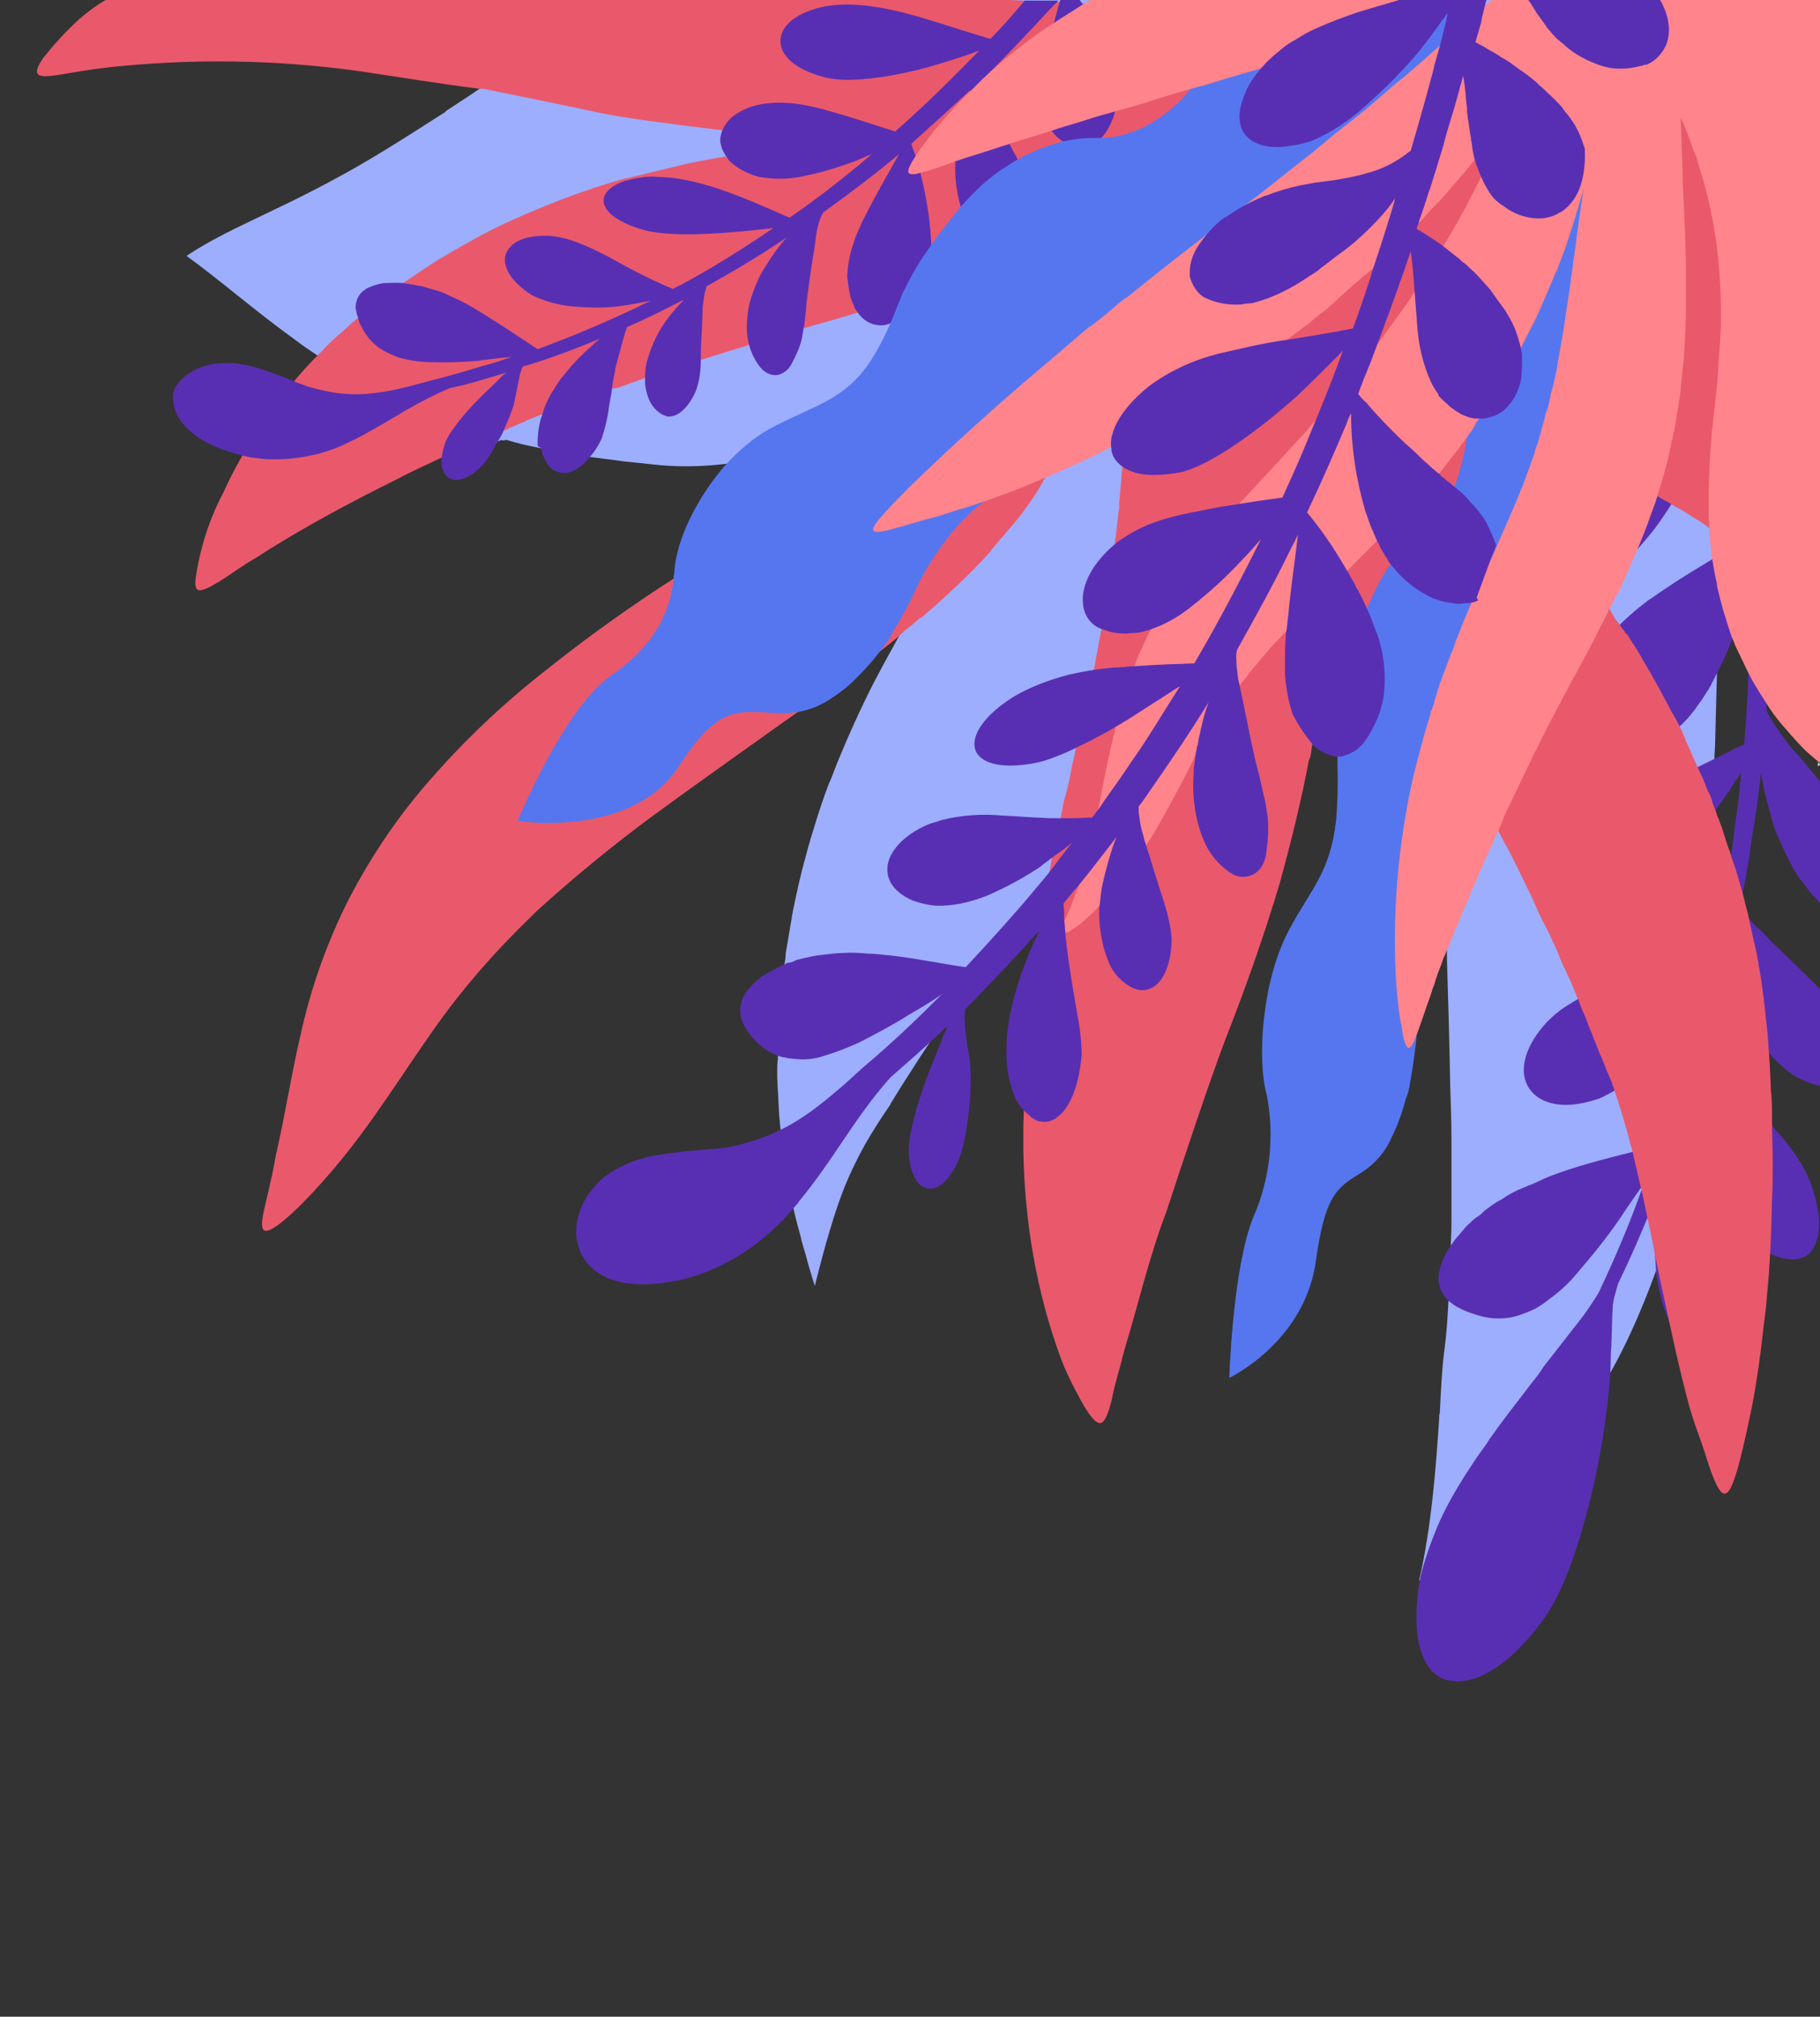 <svg enable-background="new 0 0 281 311.3" viewBox="0 0 281 311.3" xmlns="http://www.w3.org/2000/svg"><rect x="0" y="0" width="281" height="311.3" fill="#333333" stroke="none"/><path d="m280.9 0v83.7c-.2-.3-.3-.6-.5-.8-1.8-3.1-3.5-6.2-5.3-9.5-.5-1.1-1.1-2.3-1.7-3.6-.5-1.1-1-2.2-1.6-3.4-.6-1.3-1.2-2.7-1.7-4.1-.5-1.2-1-2.5-1.5-3.8-1-2.6-1.9-5.3-2.6-8 0-.2-.1-.4-.1-.5v.5c-.1 1.4-.2 2.8-.2 4.1 0 .8-.1 1.7-.1 2.5-.1 1.2-.1 2.5-.1 3.8-.1 3.4-.2 7-.2 10.7 0 2.4-.1 4.8-.1 7.2v1.7 2.1 5.6 2.3 1.3 3.7.6 2.2.1c0 1.7-.1 3.4-.1 5.1-.1 3.9-.2 7.8-.3 11.6-.1 1.8-.2 3.7-.3 5.4v.2.2.7l-.1 1.6v.7c-.1 2.4-.2 4.8-.3 7.2-.1 2.9-.2 5.8-.3 8.8s-.2 5.9-.3 9c0 .4 0 .9-.1 1.3-.1 3.3-.3 6.7-.6 10-.1 2-.3 4-.5 6.1-.4 3.4-.9 6.9-1.5 10.3-.7 4-1.6 8-2.7 12 0 .1 0 .2-.1.3v.2c-.5 1.7-1 3.3-1.6 5-.1.2-.2.5-.2.7 0 .2-.1.3-.2.5-.8 2.2-1.8 4.9-3.1 7.9-1.5 3.5-3.4 7.4-5.8 11.3-1.2 1.9-2.4 3.9-3.8 5.8-2.7 4.2-7.2 8.8-11.5 12.9-6.5 6-12.7 10.8-12.7 10.8 1.9-8.2 2.6-17.4 3.1-25 0-.3 0-.6.1-.9.2-4.1.4-7.7.8-10.4v-.1c.2-1.5.3-2.9.4-4.4.1-2.1.3-4.2.3-6.3.1-1.7.2-3.4.2-5.1.1-1.5.1-2.9.1-4.3 0-.7 0-1.4 0-2.2v-9.3c0-2.8-.1-5.6-.2-8.6-.1-6.2-.3-12.9-.5-19.5 0-.3 0-.6 0-.9v-2.2c0-2.6-.1-5.1-.1-7.8-.1-7.6-.1-15.2.1-22.7 0-.5 0-1 0-1.6 0-.1 0-.2 0-.2 0-.1 0-.1 0-.2.1-1.8.1-3.7.2-5.5v-.1c.1-1.4.2-2.7.2-4.1 0-.3 0-.6 0-.9s0-.5.1-.8c0-1 .1-2 .2-3s.1-2 .2-3.1c0-.5.1-.9.1-1.3.4-5.2 1-10.4 1.8-15.5.1-.5.2-1 .2-1.5.1-.4.1-.8.2-1.2.2-1 .3-2 .5-3.1 0-.2.1-.3.1-.5.1-.8.3-1.6.4-2.4 0 0 0 0-.1.1l-.2.3-.1.1c-.3.3-.6.7-1 1-.5.5-1 1.1-1.5 1.6-.2.2-.3.4-.5.5-.2.3-.5.5-.7.8-.3.3-.5.6-.8 1-.5.6-1.1 1.2-1.6 1.8-.7.9-1.5 1.8-2.2 2.6 0 0 0 .1-.1.1l-.1.1c-.1.1-.2.2-.3.4-1.3 1.5-2.5 3-3.7 4.5-.3.4-.6.8-.9 1.2-.2.3-.5.6-.7.9-.9 1.2-1.8 2.4-2.7 3.5-.4.5-.8 1-1.2 1.5 0 0 0 .1-.1.1v.1l-.2.3-1.5 1.9c-1 1.3-2.1 2.7-3.1 4-.3.4-.7.9-1.1 1.3-.2.3-.4.5-.6.8l-.1.1c-.7.8-1.4 1.7-2.1 2.5-.8.9-1.5 1.8-2.3 2.7-.2.2-.3.3-.4.5-.6.6-1.1 1.2-1.7 1.8-.7.8-1.5 1.6-2.3 2.3l-.2.2c-.6.5-1.2 1-1.8 1.5-.8.7-1.6 1.4-2.5 2.1-1.1.9-2.1 1.8-3.1 2.6-.5.5-1.1.9-1.6 1.3-.1.1-.3.2-.4.3-.2.2-.4.3-.6.5-1.5 1.2-3 2.4-4.4 3.5-.9.8-1.8 1.5-2.7 2.2-.5.4-1 .8-1.5 1.2-.6.5-1.2 1-1.9 1.5-1.6 1.3-3.1 2.6-4.6 4-.1.1-.2.1-.3.2s-.3.2-.4.3c-.3.3-.7.6-1 .9l-1.2 1.2c-1.2 1.2-2.4 2.3-3.6 3.6-.1.1-.2.2-.3.4-1.8 1.9-3.5 3.8-5.1 5.7-.7.9-1.4 1.7-2.1 2.6-1.7 2.2-3.5 4.6-5.3 7.2l-.1.1c-.7.9-1.4 2-2.3 3.3-.4.6-.8 1.2-1.2 1.8-.3.4-.6.9-.8 1.3-.9 1.3-1.8 2.7-2.8 4.2-1.4 2.2-2.9 4.5-4.3 6.8l-.2.4c-3.1 4.5-5.1 8-7 12.6-1.5 3.8-2.9 8.5-4.6 15.3-.5-1.6-1-3.2-1.4-4.8-.3-1-.6-1.9-.8-2.9-.5-1.7-.9-3.4-1.3-5.1-.1-.7-.3-1.3-.4-2-.6-3.1-1.1-6.3-1.4-9.5-.1-.7-.1-1.3-.2-2-.1-1.9-.2-3.8-.3-5.8v-1.2c0-.5 0-1.1.1-1.7 0-.3 0-.6 0-.9v-1c0-.1 0-.2 0-.3.1-1.2.1-2.5.2-3.7 0-.4.1-.8.1-1.3.1-1.3.2-2.7.3-3.9.1-1.1.2-2.3.4-3.4.1-.6.2-1.2.2-1.8.2-1.2.4-2.3.6-3.5.1-.8.3-1.6.4-2.4 0-.2.1-.4.1-.6.6-2.9 1.2-5.7 2-8.5.5-2 1.1-3.9 1.7-5.8s1.2-3.7 1.9-5.5c0-.1.1-.2.1-.2.4-.9.7-1.8 1.1-2.8 1.8-4.4 3.7-8.6 5.8-12.7 1.3-2.5 2.6-4.8 3.9-7.2.2-.4.4-.8.6-1.1 0-.1.1-.2.1-.2l.5-.8c.1-.2.2-.4.3-.5 0-.1.1-.2.1-.3 2.1-3.8 4-7.7 5.6-11.6l.2-.5 1.9-4.3s0 0 0-.1c.1-.2.2-.3.2-.5 1.7-4.1 3.8-8.1 6.2-11.9.6-.8 1.2-1.7 1.8-2.4 2.2-2.6 4.7-5.4 7.4-8.2 1.2-1.3 2.4-2.6 3.7-3.9l.5-.5.1-.1c.6-.6 1.3-1.3 1.9-1.9l.3-.3.8-.8.8-.7-.1.1-1.5 1h-.3l-.2.1-.5.4c-.4.2-.7.5-1.1.7-.1.1-.2.1-.3.2-.1 0-.1.1-.2.1-.1.1-.2.1-.3.2s-.2.1-.3.2c-2 1.3-4.1 2.6-6.2 3.9-6.7 4-13.7 7.2-21 9.5-.6.2-1.2.4-1.8.6l-1.4.4c-.4.1-.6.2-1 .3 0 0-.1 0-.1.1-1.8.6-3.8 1.3-5.6 1.8h-.1c-5.8 2-11.7 3.9-17.9 4.6-3.2.4-6.6.5-10.1.2-1.9-.2-3.8-.4-5.7-.6l-.7-.1c-1.6-.2-3.1-.4-4.7-.6s-3.2-.5-4.8-.8c-1-.2-2-.4-2.9-.6-1.6-.3-3.3-.7-4.9-1.2l-.5.1-.3-.1-.4.2h-.1c-.6-.1-1.1-.3-1.7-.5-1.3-.4-2.5-.8-3.8-1.3-.4-.1-.8-.3-1.2-.4-1.3-.5-2.6-1-4-1.6-.5-.2-1.1-.5-1.6-.7s-1-.4-1.4-.6c-.9-.4-1.7-.8-2.6-1.3-.7-.4-1.4-.7-2.1-1.1-3.1-1.7-6.1-3.5-9.1-5.5-.1 0-.1-.1-.2-.1-.1-.1-.2-.1-.3-.2-1-.7-2.1-1.4-3-2.1-6.8-4.9-12.1-9.6-17.1-13.2 6.1-4.1 13.9-6.9 23.3-12.1 4-2.1 9.8-5.7 16.3-9.9.2-.1.4-.2.5-.4 1.5-1 3.1-2 4.7-3.1 7.1-4.7 14.4-9.8 20.5-14h129.3v-.1c0-.1 0-.1 0-.1h.1l.3.1h5.4l.4-.1v.2z" fill="#9daefe"/><path d="m281 36.1v17.6l-.1-.1c-.9-.9-1.6-1.9-2.4-3-.6-.8-1.2-1.6-1.8-2.6-.3-.5-.7-1.1-1-1.6-1.6-2.6-3.5-5.5-5.6-8.6l-.2-.4.2.8c.9 7.1 1.7 14.2 2.3 21.3 0 .3 0 .6.1.9 0 .5.1 1 .1 1.4.1.3.1.5 0 .9.3.2.7.3 1.1.5.2.1.4.2.7.3.1 0 .2.1.3.1.4.2 1 .3 1.6.6 1.4.5 2.9 1.1 4.7 1.6h.1v12.3l-.3-.3c-2-2.2-3.9-4.7-5.4-7.2-.2-.2-.3-.5-.5-.7-.7-1.1-1.3-2.3-2-3.5.2 4.1.4 8.1.5 12.2 0 .8 0 1.6.1 2.5v3.3c.3.2.6.3 1.1.4 2.1 1 4.4 2.1 6.4 3.3v19.1c-.8-1.5-1.5-2.9-2-4.4-1.3-3-2.5-6.5-3.8-10.1-.6-1.5-1.1-3-1.7-4.7 0 2.9 0 5.8-.1 8.6 0 1.3-.1 2.6-.2 3.9-.1 1.4-.2 2.8-.2 4.2v.7c0 1.4-.2 2.8-.3 4.1.2.6.5 1.1.8 1.6.7 1.1 1.4 2.2 2.2 3.2.5.7.9 1.2 1.5 1.8.5.5.9 1.1 1.4 1.6.1.2.3.3.4.5.7.9 1.5 1.7 2.1 2.6v18.7c-.3-.3-.6-.6-.9-1-.2-.2-.3-.3-.5-.5s-.4-.5-.6-.8c-.7-.9-1.4-1.7-1.9-2.6-.1-.1-.2-.3-.3-.5-.4-.7-.8-1.5-1.1-2.1-.5-1.1-1-2.2-1.5-3.3-.3-.8-.6-1.5-.7-2.1-.3-1-.5-2-.8-3-.4-1.5-.7-2.9-.9-4.4-.1.6-.1 1.2-.2 1.7-.2 1.7-.4 3.5-.7 5.2-.2 1.3-.4 2.5-.6 3.8-.1.8-.2 1.5-.3 2.2-.1.6-.2 1.2-.3 1.8-.3 1.9-.7 3.8-1.1 5.8.2.6.5 1 .9 1.5s.7 1 1.2 1.4c.3.4.6.7.9.9l.8.8c.7.7 1.3 1.4 1.9 1.9 1.4 1.4 2.8 2.7 4.1 4 .2.2.4.3.6.6.5.5 1 .9 1.4 1.4.2.2.4.4.6.6v14.8c-.7-.1-1.4-.3-2.1-.6-1.1-.4-1.9-.9-2.8-1.5-.7-.6-1.4-1.2-2.1-1.9l-.3-.3c-.8-.9-1.5-1.7-2-2.8-1.2-1.8-2-3.9-2.7-6.1-.7-2.4-1.3-4.8-1.4-7.4 0-.2-.1-.5-.1-.8-1 4.7-2.1 9.3-3.5 13.9.2.4.5.9.8 1.4.9 1.4 2 3.2 3.1 4.9l1.5 2c.5.7 1 1.4 1.5 2 1 1.3 1.9 2.4 2.8 3.6.2.3.5.6.7.8.2.3.4.5.6.7 1.6 1.9 3 3.9 4 6 1.9 4.6 2.3 8.4 1 10.9v.1c-.7 1.3-1.8 1.9-3.3 1.9-.9 0-1.9-.2-3.1-.7-.3-.1-.5-.3-.8-.4-.1 0-.1-.1-.2-.1-.5-.3-1.1-.7-1.6-1.1-1.3-1.2-2.4-2.5-3.3-4-.1-.1-.1-.2-.2-.3s-.2-.3-.3-.5c-.3-.6-.7-1.1-.9-1.6-1.3-2.7-2.3-5.5-2.9-8.3-.3-1.8-.6-3.7-.8-5.5 0-.3-.1-.5-.1-.8-.1-1-.2-2.1-.2-3.1 0-.8 0-1.6 0-2.4-.3.9-.6 1.8-1 2.9-.1.2-.1.4-.2.6-.6 1.8-1.2 3.6-1.8 5.4-1 2.8-1.9 5.5-3 8.3v.1c0 .1 0 .2.1.2.1.2.2.3.3.5.1.1.2.3.2.4.4.7.8 1.3 1.3 2 .8 1.1 1.6 2.2 2.4 3.3 1.6 2.2 3.2 4.7 4.4 7.2.2.3.3.6.4.9.9 2 1.6 3.9 1.6 5.3.2 4.4-1.2 6.6-3 6.8-.4 0-.8 0-1.2-.1-.3-.1-.6-.2-1-.4-.6-.3-1.1-.7-1.7-1.3-.8-.8-1.5-1.7-2.1-2.9-1.5-3.1-2.4-6.7-2.5-10.2 0-.3-.1-.6-.1-.9-.1-1.6-.2-3.4-.4-5.3v-.5c-.1-.5-.1-1-.1-1.5-1.6 4-3.3 7.9-5.2 11.8-.2.7-.4 1.5-.6 2.2-.1.5-.2 1-.2 1.5-.1.8-.1 3.2-.2 5.3 0 .8-.1 1.5-.1 2 0 3.5-.4 7-.9 10.5-.2 1.5-.6 4-1.2 7-1.5 7.1-4 16.9-7.9 22.7-5.4 7.7-11.3 11.3-15.7 9.8-3.7-1.3-5.3-7.2-3.7-15.7.6-2.6 1.5-5.1 2.6-7.8 1.4-3.3 3.4-6.7 5.9-10.4.7-1.1 1.5-2 2.2-3.2 1.9-2.7 4.1-5.5 6.4-8.5.7-.9 1.3-1.6 1.9-2.6l4.6-5.9 1.1-1.4c1.1-1.4 1.9-2.7 2.8-4.1 2.6-5.5 5-11.1 7-16.9-1.1 1.6-2.4 3.4-3.7 5.4-2.1 3.1-4.6 6.1-7 8.9-1.3 1.5-2.6 2.6-4.1 3.7-.8.6-1.6 1.2-2.6 1.6-.6.3-1.3.5-1.8.7-2 .7-4.4.7-6.5 0-1-.3-1.9-.6-2.8-1.1-.4-.2-.8-.4-1.1-.7-.1-.1-.2-.1-.3-.2-1.6-1.3-2.1-3.2-1.6-5 .3-1.3.8-2.4 1.6-3.6.5-.7.9-1.3 1.4-1.8.3-.4.7-.8 1-1.2l.3-.3c.5-.4.9-.9 1.4-1.2s.8-.6 1.2-1c.9-.7 1.7-1.3 2.7-1.8 1-.7 2.1-1.3 3.4-1.8.3-.1.6-.3 1-.4 1-.4 1.9-.9 2.9-1.3 3.9-1.5 8.1-2.6 12.9-3.8 1-.2 2-.4 3-.7.1 0 .2 0 .3-.1.3-.1.6-.2 1-.2 1.4-4 2.6-8 3.9-12.1 0-.1.1-.2.1-.4.4-1.4.7-2.6 1.1-4 .6-2.1 1.1-4.3 1.6-6.4.3-1.2.6-2.3.8-3.4-.2.4-.4.8-.6 1.2-.8 1.5-1.6 2.9-2.5 4.4-.3.4-.5.8-.8 1.2-.6.9-1.2 1.7-1.8 2.6-1.3 1.6-2.7 3.3-4.2 4.7-.4.4-.8.7-1.1 1.1-.2.2-.4.4-.6.5-1.3 1.1-2.8 2.1-4.4 2.9-.4.2-.9.5-1.4.6-5.7 1.9-9.4.4-10.7-2.2s-.2-6.2 3-9.7c1.2-1.2 2.3-2.1 3.7-2.9 1.4-.9 2.9-1.6 4.5-2.4.3-.2.7-.3 1-.4.8-.3 1.6-.6 2.3-.9.9-.4 1.8-.7 2.8-1.1.2-.1.5-.2.7-.3.6-.2 1.1-.4 1.6-.6 2.7-1 5.4-2.1 8.1-3.4.3-.1.6-.3 1-.4.2-.1.3-.2.5-.3l.3-1.2c1.1-5.8 2-11.6 2.7-17.4.1-.7.2-1.4.3-2.1.1-.8.2-1.6.3-2.4 0-.9.2-1.8.2-2.7-.2.4-.5.8-.8 1.2-.2.3-.5.7-.7 1.1-.2.3-.4.7-.7 1-.4.6-.9 1.3-1.4 2-.3.4-.6.9-.9 1.3-2.1 3.1-4.5 6.2-6.7 9-2.3 2.8-4.5 5.1-6.4 6.4-.1 0-.1.1-.2.1-.6.4-1.3.8-1.8 1.1-.1.1-.2.1-.3.2-1.6.8-2.9 1.4-4.1 1.6-.5.1-1 .1-1.4.1-3 0-4.4-2.2-3.6-5.7.1-.5.2-.9.4-1.3.2-.6.5-1.3.8-1.9.5-.9 1-1.7 1.6-2.6.3-.4.5-.7.8-1.1l1.2-1.5c1.1-1.2 2.1-2.3 3.4-3.3.7-.5 1.4-1.1 2.1-1.6 4.1-3.1 9.1-5.6 14.5-8.2.1 0 .1-.1.2-.1.2-.2.5-.2.8-.4.1 0 .1-.1.2-.1.3-.2.7-.3 1-.5.9-.5 1.6-.8 2.5-1.2 0 0 0 0 0-.1.1-.9.1-1.7.2-2.6.1-1.5.2-3 .3-4.6.1-3 .3-6 .3-9 0-1.4 0-2.8 0-4.3v-3.2c-.1.1-.1.3-.2.4-.1.3-.2.7-.3 1-.1.2-.1.4-.2.6-.2.8-.5 1.5-.7 2.2 0 .1 0 .2-.1.2-.2.7-.4 1.4-.7 2-.6 1.6-1.2 3.1-1.9 4.6-.3.5-.5 1.1-.8 1.6-.1.2-.2.4-.3.6-.2.5-.5.9-.7 1.4-.2.3-.3.6-.6 1-.4.6-.8 1.3-1.2 1.8s-.7 1.1-1.1 1.5c-1 1.3-2.1 2.3-3.1 3.1-2.1 1.6-4.5 2.4-7.2 2.5h-1c-1.6 0-3-.8-4.1-1.8-.2-.1-.3-.3-.4-.5-.1-.3-.4-.5-.5-.8-.3-.5-.5-1-.6-1.5-.4-1.4-.4-2.8-.1-4.5.2-.9.4-1.7.7-2.5l.4-.9.4-.8c.8-1.6 1.7-3.1 2.9-4.4.9-1 1.7-1.8 2.7-2.7.3-.3.6-.5.9-.8.6-.5 1.2-1 1.9-1.5.2-.2.5-.4.7-.5.3-.2.7-.5 1-.7.6-.4 1.3-.9 1.8-1.2 2.3-1.6 4.8-3 7.5-4.7.1-.1.2-.1.3-.2s.2-.1.3-.2.3-.2.4-.2l1.5-.9 1-.6.4-.2.5-.3c0-.5 0-1-.1-1.6 0-1.1-.1-2.2-.1-3.3 0-.6-.1-1.3-.1-1.8s0-1.1-.1-1.6v-.2c-.3-6-.8-12-1.5-18 0 .1-.1.2-.1.3-.2.4-.3.9-.5 1.3-.3.9-.7 1.8-1.1 2.8-.2.5-.4 1-.6 1.6-.1.4-.3.8-.5 1.1-.3.7-.6 1.4-.9 2.1-.1.2-.2.4-.2.6-.6 1.4-1.3 2.8-1.9 4.3-.1.1-.1.3-.2.4-.4.8-.8 1.5-1.1 2.2 0 0-.1.1-.1.2-.3.5-.5.9-.8 1.4-.5.9-.9 1.7-1.5 2.6-1.2 1.9-2.4 3.7-3.6 5.1-.9 1.1-1.7 2-2.5 2.9-.2.2-.4.3-.6.5 0 0 0 0-.1 0-.2.2-.4.3-.5.4s-.2.1-.2.2c-.1 0-.1.1-.2.1-.6.5-1.3.9-1.9 1.3-.1.1-.2.1-.3.2-.3.2-.5.3-.8.5-.5.2-1 .4-1.5.6-.7.3-1.5.5-2.2.7-.9.3-1.7.2-2.7 0-.6-.1-1.3-.3-1.8-.7-.4-.3-.7-.5-1.1-.8-.3-.3-.5-.6-.8-1-.1-.1-.2-.3-.2-.4-.3-.6-.5-1.4-.6-2.1-.1-.4-.1-.8-.1-1.2 0-.9.1-1.8.4-2.8.3-1.6 1-3.2 1.8-4.9.1-.2.3-.4.4-.7l.9-1.5c.1-.2.2-.3.3-.5.2-.3.4-.5.6-.8s.4-.5.6-.8c.1-.2.2-.2.3-.4.9-1 1.7-1.9 2.6-2.8.6-.6 1.2-1.1 1.8-1.6.2-.2.4-.3.6-.5.5-.3.9-.7 1.4-1.1.2-.2.5-.4.8-.6.4-.3.8-.5 1.1-.8.4-.2.7-.5 1-.8.2-.2.5-.4.8-.6.6-.5 1.3-.9 1.9-1.3.1 0 .2-.1.2-.1 1.4-.8 2.6-1.7 4.1-2.6.3-.2.7-.5 1-.7.4-.2.8-.5 1.1-.7l.2-.1 1.5-.9s.1 0 .2-.1c1.1-.6 2-1.3 3-1.9.2-.1.4-.2.6-.4.1-.1.3-.2.4-.3s.2-.1.3-.2c.3-.2.6-.4.9-.6v-.3c-.2-1.5-.4-3.1-.6-4.7 0-.4-.1-.7-.1-1.1-.1-.4-.1-.8-.2-1.2-.1-.9-.3-1.9-.4-2.7 0-.2-.1-.4-.1-.6-.6-4.1-1.2-8-1.9-12.1l-.1.3c-.3 2.1-1 4.2-1.7 6.2-.2.6-.5 1.2-.7 1.7-.1.2-.2.4-.3.7s-.3.6-.4.9c-.3.6-.6 1.3-.9 1.8l-.5 1.1c-1 1.8-2 3.7-3 5.3-.6 1.1-1.3 2-2 2.9v.1c-1.3 1.6-2.6 2.9-4.2 4.4-.1.1-.2.1-.2.2l-.4.2c-1 .6-1.9 1.2-3 1.6-.8.4-1.7.7-2.5.9-.4.1-.8.2-1.2.2 0 0-.1 0-.2 0s-.2.1-.2.1h-.7c-.1 0-.1 0-.1 0s-.1 0-.2 0c-.3 0-.6 0-.8-.1-.1 0-.1 0-.2 0-.2 0-.5-.1-.7-.1-.1 0-.1 0-.3-.1-.1 0-.2-.1-.3-.1-.1-.1-.2-.1-.4-.2-.7-.4-1.2-.8-1.7-1.4l-.1-.1c-.3-.4-.5-.8-.7-1.3-.4-1-.6-2.1-.6-3.2 0-.2 0-.4 0-.6.1-.5.1-.9.2-1.4.3-1.3.7-2.5 1.2-3.7.2-.6.5-1.2.8-1.7 1-1.7 2.2-3.2 3.5-4.6.4-.5.9-.9 1.3-1.3.2-.2.3-.3.5-.5.3-.3.7-.6 1.1-.9.2-.1.3-.3.5-.4 1.4-1.2 2.8-2.2 4.3-3.2.2-.1.2-.1.4-.2.9-.6 1.7-1.1 2.6-1.6 1.5-.9 3-1.8 4.4-2.9.2-.1.3-.3.5-.4s.4-.3.5-.4c1-.8 1.9-1.6 2.8-2.6.1-.2.3-.3.4-.5.6-.8 1.2-1.6 1.6-2.4.1-.2.2-.4.3-.5-.1-.3-.1-.6-.2-.9-.5-2.7-1-5.5-1.6-8.1-.1-.3-.1-.6-.2-.8 0-.1 0-.2-.1-.3-.1-.2-.1-.4-.1-.7 0-.1 0-.2-.1-.3-.1-.4-.2-.9-.2-1.3-.1-.5-.2-1-.3-1.4 0 0 0 0 0-.1-.1-.6-.2-1.3-.4-1.8-.1-.4-.2-.8-.3-1.2-.4-1.7-.8-3.6-1.2-5.3-.1-.3-.1-.6-.2-.9 0-.1 0-.2-.1-.3v.3c-.1.8-.2 1.5-.4 2.1-.2 1.1-.4 2.1-.7 3.1-.2.7-.3 1.4-.5 2-.1.5-.3 1-.4 1.6-.1.2-.1.4-.2.7s-.2.6-.3.9c-.3.9-.5 1.6-.8 2.5-1.5 4.2-3.4 8.2-5.3 11.2-1.2 1.7-2.3 3.2-3.4 4.3s-.1.1-.1.1c-.3.3-.6.5-.9.7-.5.4-1 .7-1.4 1-.1.1-.3.2-.4.3-2.4 1.6-4.6 2.1-6.4 2-1.1-.1-1.9-.4-2.7-.9 0-.1-.1 0-.2-.1-.2-.1-.4-.3-.6-.5-.4-.5-.8-1-1.1-1.6-.6-1.3-1-2.8-.9-4.7v-.9c.1-1.2.4-2.3.8-3.5 0-.1 0-.1 0-.2.1-.3.3-.6.3-.9 0-.1.1-.3.2-.4.8-1.7 1.7-3.5 2.9-5 .1-.2.2-.3.4-.5s.4-.5.5-.7c.2-.2.4-.5.6-.8.3-.4.7-.8 1-1.2.9-1 1.7-1.9 2.7-2.7.2-.2.3-.4.5-.5.6-.6 1.4-1.2 2-1.8l.3-.3c.3-.3.7-.6 1-.9s.7-.6 1-.9c0 0 .1-.1.1-.1.1 0 .1-.1.2-.1 1.2-1 2.3-1.9 3.5-3 .1 0 .1-.1.2-.2s.3-.2.4-.4l6.9-.5 1.4-.1 2.8-.2 1.5-.1 1.5-.1v.1c0 .1.1.3.1.4.2.7.2 1.5.5 2.3.3-.1.6 0 .9.1 2.7.1 5.4.3 7.9.7h.5c.6.1 1.3.2 1.9.4.6.1 1.1.2 1.6.4.1 0 .2 0 .3.1.5.1.8.2 1.3.3h.1l1.4 20h-.1c-.9-.3-1.7-.7-2.5-1.1-1-.6-1.8-1.2-2.7-1.9-.5-.4-1-.8-1.3-1.3-.9-.9-1.6-1.8-2.4-2.7 0-.1-.1-.2-.2-.4s-.3-.4-.4-.5c-1.9-2.5-3.9-5.5-6.1-8.7.4 1.8.8 3.8 1.2 5.6.3 1.4.5 2.8.8 4.2 0 .1.1.3.1.4.1.4.2.8.2 1.2.3 1.4.5 2.8.7 4.2.1.4.2.8.3 1.3.2.8.3 1.5.4 2.3.3 2.4.8 4.7 1.2 7.1h.3c.3 0 .7.1 1 .1l.7.2c1.8.2 3.8.5 5.6 1 .9.2 1.6.4 2.4.6l.9.3c.4 1.5.6 1.5.8 1.5z" fill="#582fb3"/><path d="m281 34.7v61.1c-.1-.1-.1-.1-.2-.2-.6-.6-1.3-1.3-1.9-1.9-1.8-1.7-3.7-3.4-5.7-5-.4-.4-.9-.8-1.3-1.1-.8-.6-1.6-1.3-2.4-1.9-.1-.1-.2-.2-.3-.2-.1-.1-.2-.1-.3-.2-.3-.2-.5-.4-.7-.6s-.4-.3-.6-.5l-.3-.2c-.3-.2-.7-.5-1-.7-.1-.1-.2-.2-.4-.3-.1 0-.1-.1-.2-.1-.2-.1-.3-.3-.5-.4-.4-.3-.8-.6-1.2-.9 0 0-.1-.1-.1-.1-.8-.6-1.5-1.1-2.4-1.6-.1-.1-.2-.1-.3-.2-.5-.3-1.1-.7-1.6-1 0 0-.1-.1-.2-.1l-.2-.1-.1-.1h-.1l-1-.6c-.3-.2-.6-.4-.9-.5-.3-.2-.7-.4-1-.6-.1 0-.1-.1-.2-.1-.8-.5-1.7-1-2.5-1.5l-2.8-1.6-.2-.1-1-.6-.8-.5h-.1l-1.6-1-.6-.4c-.4-.2-.8-.5-1.2-.7-.5-.3-1.1-.6-1.6-.9l-1.5-.9c-.1-.1-.2-.1-.2-.1l-.2-.1-.8-.4-1.2-.7-1.2-.7-.4-.2-1.9-1.1-.4-.2-1.1-.6-.1-.1-.2-.1-.3-.2-3.3-1.9-.2-.1-.3-.2-.9-.5-.4-.2c-.6-.3-1.1-.6-1.6-.9-.3-.2-.6-.3-.9-.5-5.3-2.8-7.5-2.9-4.3.6 1.7 1.8 3.3 3.6 4.8 5.3.2.2.4.5.6.7l.1.1c.8.9 1.5 1.7 2.2 2.5.2.2.4.5.6.7l.1.1.1.2.4.6.4.5s0 0 .1.1c.3.3.6.7.9 1 .9 1.1 1.7 2.1 2.6 3.2 0 0 .1.1.1.1.2.3.5.6.7.9.6.8 1.2 1.6 1.8 2.4l.2.2v.1c.3.3.6.7.8 1.1l1.2 1.5c.1.1.2.3.3.4.3.3.5.7.8 1.1.2.2.4.5.6.8.1.1.1.1.2.2.4.5.8 1 1.1 1.6 1 1.5 2.1 3 3.2 4.7.4.6.8 1.2 1.2 1.8 0 0 0 .1.1.1.4.6.8 1.2 1.2 1.8.1.1.1.2.2.3v.1c.3.4.5.9.8 1.3.1.2.3.3.4.5l.1.1c.2.4.5.8.8 1.1 0 .1.1.1.1.2s.1.2.2.2c.1.1.2.3.3.4.2.3.3.5.5.8.3.5.6.9.9 1.4.2.4.5.8.7 1.2.1.2.2.4.3.5 0 .1.1.1.1.2 1.2 2 2.3 4 3.4 6.1.4.7.7 1.4 1.1 2 .7 1.2 1.3 2.4 1.8 3.7v.1c.6 1.3 1.2 2.6 1.8 4 .3.6.5 1.2.8 1.7.1.2.2.5.3.7s.2.5.3.8c.2.4.3.8.5 1.1.2.4.3.7.4 1 0 .1.1.2.1.4.2.6.5 1.2.7 1.9 0 .1 0 .1.1.2 0 .1 0 .2.1.3s.1.3.2.5c0 .1.1.2.1.3.2.5.4 1 .5 1.5.3.8.5 1.6.8 2.4 0 .1 0 .1.1.2.3 1 .6 2 1 3 .4 1.4.8 2.8 1.2 4.2.1.4.2.8.3 1.3.2.7.4 1.4.5 2 .4 1.8.8 3.6 1.2 5.4 0 .2.1.3.1.5 0 .3.1.6.2 1 0 .3.1.6.1.8.3 1.5.5 3.1.7 4.7.2 1.7.4 3.5.6 5.4.2 2.7.4 5.4.5 8.3 0 .4 0 .8.1 1.2.1 1.5.1 3 .1 4.6v.6c0 1.6.1 3.2.1 4.9v1.4c0 1.4 0 2.8-.1 4.2-.1 5.2-.3 10.5-.8 15.4-.1 1.6-.3 3.1-.5 4.6-.5 4.6-1.1 8.8-1.8 12.4-1.7 8.2-2.9 13-4 13.4-.6.3-1.2-.5-2-2.5-.4-1-.8-2.2-1.3-3.8-.3-.9-.6-1.8-1-2.9-.3-.8-.6-1.7-.9-2.6s-.5-1.8-.8-2.8c-.8-3.1-1.7-6.8-2.5-10.6-.7-3.3-1.5-6.7-2.2-10.2v-.1c-.1-.3-.1-.5-.2-.8 0-.1 0-.2-.1-.3v-.2c0-.1 0-.1 0-.2 0 0 0 0 0-.1-.4-1.7-.7-3.5-1.1-5.2-.4-1.8-.7-3.5-1.1-5.1-.1-.4-.2-.8-.3-1.2-.3-1.5-.7-2.9-1-4.4-.1-.3-.2-.7-.3-1-.2-.9-.5-1.8-.7-2.6-.2-.7-.4-1.4-.6-2-.1-.5-.3-.9-.4-1.3 0-.1-.1-.2-.1-.4-.3-.8-.5-1.6-.8-2.4-.1-.2-.2-.4-.2-.6-.3-.7-.6-1.4-.9-2.1-.3-.9-.7-1.8-1.1-2.7-.5-1.3-1.1-2.7-1.6-4-.1-.2-.2-.4-.2-.6-.2-.4-.3-.8-.5-1.2-.3-.7-.6-1.3-.8-2 0-.1-.1-.2-.1-.2-.4-1-.8-1.9-1.2-2.9-.2-.5-.5-1-.7-1.5-.1-.2-.1-.3-.2-.5 0 0 0-.1-.1-.1-.4-.9-.8-1.8-1.1-2.7-.2-.3-.3-.7-.5-1 0-.1 0-.1-.1-.2-.5-1.2-1-2.2-1.6-3.3-.1-.1-.1-.2-.2-.4-.6-1.2-1.1-2.5-1.7-3.7-.4-.9-.9-1.8-1.3-2.7-.6-1.3-1.3-2.6-2-4-.1-.2-.2-.4-.3-.6-.1-.1-.1-.2-.2-.3 0-.1-.1-.1-.1-.2-.3-.6-.6-1.1-.9-1.7 0-.1-.1-.2-.1-.2-.1-.1-.1-.2-.2-.3-.3-.6-.7-1.2-.9-1.8-.5-1-1.1-2.1-1.7-3.2-1.3-2.4-2.7-4.8-4.2-7.2 0 0-.1-.1-.1-.2-.3-.5-.6-1.1-1-1.6 0-.1-.1-.1-.1-.1-.2-.4-.4-.7-.7-1.2-.1-.2-.2-.3-.3-.5l-.3-.4-.8-1.4-.2-.3-.2-.3-4.8-7.7-.7-1.1-.2-.1-2.2-3.7-1.8-2.9-.1-.1-.1-.1-1.4-2.3v-.1l-.1-.1c-.1-.1-.1-.2-.2-.3-.5-.8-1-1.6-1.5-2.4 0-.1-.1-.2-.1-.2-.4-.6-.7-1.2-1-1.8l-2.6-4.3c.2 1.9.3 3.9.4 5.8.1.9.1 1.8.1 2.7v6.6c0 1 0 1.9-.1 3 0 .5 0 1-.2 1.5v.5c-.3 3.9-.7 7.7-1.4 11.6 0 .2 0 .4-.1.6 0 .2-.1.4-.1.7-.1.5-.1 1.1-.4 1.6-1.2 6.4-2.8 12.8-4.5 19-2.5 8.4-5.4 16.5-8.5 24.4-2.6 6.9-6.5 18.7-9 26.3-2.8 7.4-4.3 14.2-6.5 21.4-.4 1.6-.8 3.1-1.2 4.5s-.6 2.4-.8 3.4c-.5 1.9-1 3.1-1.5 3.3-.5.3-1.3-.3-2.3-1.9-.7-1-1.2-2.1-1.8-3.2-.8-1.5-1.6-3.2-2.2-4.8-3.8-10.3-5.6-21.2-5.8-32v-3.9c.1-4.4.5-14 1-18.1v-.7c.3-3.6.8-7.2 1.4-10.8.3-1.9.6-3.8 1-5.8v-.1c.1-.3.1-.5.1-.8v-.1c0-.1 0-.2.1-.4.1-.9.3-1.8.5-2.7.1-.6.2-1.2.3-1.8.1-.5.2-1 .4-1.5.3-1.2.6-2.6.8-3.9.2-.8.3-1.7.5-2.5 0 0 0 0 0-.1.1-.5.2-1.1.4-1.6.4-1.5.7-3 1-4.6 0-.2.1-.5.2-.8.3-1.6.7-3.2 1.1-4.7.1-.6.2-1 .4-1.6.2-.9.4-1.8.6-2.7.2-1.1.5-2.2.7-3.3.3-1.3.6-2.7.8-4.1.1-.4.2-.7.2-1.1.5-2.5 1-5.1 1.4-7.8 0-.3.1-.7.1-1 0-.4.1-.8.2-1.2.4-2.4.7-4.9 1.1-7.4.1-1.2.3-2.5.4-3.7.1-.2.1-.4.1-.6v-.6c.2-2.3.4-4.6.6-7v-.4l.1-2.1v-.3l.2-4v-.4c.1-2.1.1-4.2.1-6.4 0-1 0-1.9-.1-2.9 0-1.2-.1-2.4-.1-3.7v-1.2c0-1-.1-1.9-.2-2.8 0-.2 0-.3 0-.5 0-.6-.1-1.1-.1-1.7-.2.8-.4 1.5-.5 2.2 0 .2-.1.4-.2.6-.2.6-.3 1.3-.5 1.9-.1.5-.2.9-.4 1.4 0 .2-.1.4-.2.6 0 .1 0 .1-.1.2v.1c0 .1-.1.3-.1.4s-.1.1-.1.2c0 .2-.1.3-.1.5s-.1.3-.1.5c-.4 1.3-.8 2.6-1.3 3.8-1 2.7-2.1 5.3-3.3 8.1-.2.4-.3.7-.6 1.1-1.1 2.3-2.3 4.6-3.7 6.8-.2.3-.3.5-.5.8 0 .1-.1.2-.2.3 0 0-.1.1-.1.1-.2.2-.3.5-.4.7s-.2.3-.3.5-.2.3-.3.5-.2.3-.3.5c-1.3 2-2.8 4-4.4 5.8-.7.9-1.5 1.7-2.2 2.6-.3.3-.5.7-.8 1-3.2 3.5-6.8 6.8-10.4 9.9h-.2l-.2.2-.9.8-1.4 1.1-.3.3-.2.2s0 0-.1.1c-.9.8-1.8 1.5-2.7 2.2-1.5 1.2-3 2.2-4.5 3.4-2.4 1.8-4.8 3.6-7.2 5.3-.3.2-.7.5-1 .7-.8.5-1.5 1.1-2.3 1.6-7 5-13.8 9.8-20.5 14.7-6.2 4.6-12.2 9.5-17.9 14.7l-.6.6c-5.7 5.5-11 11.5-15.5 18-4.8 6.8-9.5 14.5-15.4 21.4-5.4 6.3-9.1 9.4-10.3 9.3-.6-.1-.7-1-.3-2.9s1.2-4.8 1.9-8.8c1.4-6 2.3-12.1 3.8-18.5 1.5-6.9 3.8-13.5 6.9-19.9 3.5-7 7.9-13.6 13-19.4 5.4-6.2 11.3-11.8 17.8-16.9 6.4-5.1 13.2-10 20.4-14.6.2-.1.4-.3.6-.4l.8-.6c.2-.1.4-.2.6-.3 6.9-4.6 14.4-9 21.2-13.7 3.7-2.4 7.1-5.2 10.5-8.1.2-.2.4-.3.6-.5.1-.1.2-.2.4-.3l.8-.8c.1-.1.2-.2.3-.3s.2-.2.2-.2c2.5-2.5 4.9-5.2 7.1-7.9 2.7-3.6 4.4-7.8 5.1-12.3.3-1.8 0-2.8-.9-2.5l-1.4.6c-1.1.5-2 .8-2.7 1.2-.5.2-1 .4-1.4.6-.3.1-.5.3-.8.4s-.7.2-1 .4c-.4.2-.9.3-1.4.5-.4.2-.9.3-1.5.5l-1.9.6-.2.1c-1.2.4-2.3.8-3.5 1.1-1.1.4-2.3.7-3.4 1.1-1.3.4-2.7.8-4 1.2-.1 0-.3.1-.4.1-1.3.4-2.6.7-3.8 1.1-.9.2-1.7.5-2.6.8l-.2.1c-.7.2-1.5.4-2.2.6-1.2.3-2.4.7-3.6 1.1-1.3.4-2.6.8-3.9 1.2-1.2.4-2.3.7-3.5 1.1-1 .3-1.9.6-2.9.9l-.8.3c-.5.2-1.1.3-1.6.5-1.1.4-2.2.7-3.3 1.1-.7.2-1.4.5-2 .7-.8.3-1.5.5-2.2.8l-1.1.2-4.5 1.6-.8.3c-.9.3-1.7.7-2.6 1s-1.8.7-2.7 1-1.8.7-2.6 1l-.3.2-.5.2-.5.2-.2.1c-.6.2-1.2.5-1.8.8-.8.3-1.6.7-2.4 1-.1.1-.3.1-.4.2-.5.2-1.1.5-1.7.7l-.7.3c-.4.2-.8.3-1.2.5-1 .4-2 .8-2.9 1.3-1.9.9-3.9 1.8-5.9 2.8-2.1 1.1-4.4 2.2-6.5 3.3-5.6 2.9-11.2 6-16.6 9.5-2.6 1.5-4.4 2.9-5.9 3.8s-2.5 1.4-3.1 1.3c-.5-.1-.7-.9-.4-2.4.4-2.5 1-4.9 1.8-7.2.7-2 1.5-3.8 2.5-5.7.9-2 1.9-3.9 3-5.8.9-1.5 1.8-3 2.8-4.5.3-.5.7-1 1-1.5 1.3-1.9 2.8-3.7 4.3-5.5 1.1-1.3 2.2-2.5 3.3-3.6l.3-.3.4-.4c1-1.1 2.3-2.3 3.5-3.3l.5-.5c.7-.6 1.3-1.1 2-1.7s1.4-1.2 2.1-1.7c.6-.5 1.2-1 1.9-1.5 1-.7 2-1.5 3-2.1 1.6-1.1 3.2-2.2 4.8-3.2 3.3-2 6.7-3.9 10.2-5.6 6.1-2.8 12.4-5.3 19-7.1h.2c.4-.1.8-.2 1.2-.3.2-.1.5-.1.8-.2 2.5-.6 5-1.2 7.5-1.8.5-.1 1-.2 1.5-.3 1.6-.3 3.1-.6 4.7-.8 1.7-.3 3.5-.5 5.3-.7.2 0 .5-.1.7-.1 4.3-.4 8.8-.8 13.2-1-3.7-.1-7.4-.5-11.1-1-1.2-.2-2.6-.4-4.3-.6-1.5-.2-3.1-.4-4.8-.6-.6-.1-1.2-.1-1.8-.2-6.5-.8-13.5-1.7-17.3-2.5-6-1.3-12-2.5-17.9-3.7h-.1c-.1 0-.1 0-.1 0h-.4c-6.3-.8-12.4-1.8-18.4-2.7-12.9-1.8-25.9-2-38.9-.6-6.2.7-9.8 1.9-10.8 1.1-.4-.4-.2-1.1.8-2.6 1.7-2.1 3.5-4.1 5.6-6 1.4-1.2 3-2.4 4.9-3.4h127.1l11.5.5 2.3.1 5 .2 4 .2 26 1.1 26.5 1.1 6.8.3h1l2.3.1v.4l.4.2 5.4.2h.4l-.1.1 3.3.1h.2l4.8.2 1.7.1h.7c.3.2.5.4.8.5.3.2.6.4.9.5 0 0 .1.1.2.1h.1c.2.1.4.3.6.4 1.2.7 2.3 1.5 3.4 2.2.8.5 1.5 1 2.2 1.5 0 0 .1.1.1.1.6.4 1.1.8 1.7 1.2 1 .7 1.9 1.4 2.8 2.1.1 0 .1.1.2.1.1.1.3.2.4.4.4.3.7.6 1.1.8.3.2.5.4.8.6.1.1.2.1.3.2 1 .8 1.9 1.5 2.8 2.2.1 0 .1.1.2.2.1 0 .1.1.2.1.1.1.3.3.5.4.1.1.1.1.2.2s.2.1.2.2c.2.2.4.3.6.5.4.4.8.7 1.2 1.1 1.6 1.4 3.2 2.8 4.8 4.3.8.8 1.6 1.5 2.4 2.3 1.9 2.6 3.9 5.2 5.7 8 0 0 .1.1.1.1z" fill="#e9596b"/><path d="m193.5 187.9c2.6-5.9 3.3-12.5 2.1-18.8-1.6-5.7-.7-18 3.5-25.7 3.3-6.2 6.3-8.7 7.2-16.9.2-2.6.3-5.3.2-7.9 0-.3 0-.7 0-1 0-1.9.1-3.8.3-5.6.6-5.3 1.6-10.4 3.2-15.4.7-2.2 1.7-4.2 2.7-6.2.3-.7.7-1.3 1-1.8 1.3-2.1 2.9-3.9 4.8-5.3l.2-.1c1.4-.9 2.6-2.2 3.5-3.5.1-.1.2-.3.3-.5.5-.8.9-1.7 1.4-2.5.6-1.3 1-2.4 1.4-3.8.2-.9.5-1.8.7-2.6.1-.6.2-1.1.3-1.7 0-.3.1-.6.1-.9.1-3 .3-6.3.7-9.8.2-1.8.5-3.7.7-5.5.5-3.7 1-7.4 1.7-11.2 0-.3.1-.6.1-.9.9-5.3 2.1-10.5 3.2-15.6 1.6-7.1 3.5-14 5.8-20.8l.7-2.1c.2-.5.3-.9.5-1.3h21.2c-.5 3.7-1 8.6-1.7 14.3-1 7.9-2.4 17.2-4.2 26.2-.5 2.2-.9 4.3-1.4 6.5-.6 2.5-1 4.9-1.7 7.2-1 4.5-2.4 8.8-3.9 13.2-1.1 3.4-2.6 6.6-4.6 9.6-.2.3-.5.7-.7.9 0 0-3.2 2.6-6.1 11.1-.2.6-.5 1.3-.6 1.9-1.4 4.9-2.2 9.8-2.6 14.9-.1.9-.1 1.8-.2 2.7-.2 3.1-.6 5.6-.9 7.8-1 7.8-2.3 10.2-5.1 13.7-1.4 1.6-2.6 3.3-3.7 5.3-.2.3-.5.8-.7 1.3-1.8 3.8-3.4 9.5-3.9 18.3-.1 3.9-.6 7.9-1.3 11.8-.1.8-.3 1.6-.6 2.3-.6 2.2-1.3 4.2-2.3 6.2-.9 2.1-2.5 3.9-4.3 5.1l-1.1.7c-3.4 2.1-4.9 3.9-6.2 12.9-1.6 12.7-13.4 18.3-13.4 18.3s.5-16.9 3.7-24.8z" fill="#5676ef"/><path d="m151.7 12.3c0 .1-.1.1-.2.2.2.4.3.9.5 1.5s.4 1.2.8 1.8c.5 1.4 1.2 2.9 2 4.4.3.5.5 1 .8 1.6.1.2.2.3.3.5.4.8.9 1.7 1.3 2.4.4.8.9 1.6 1.3 2.3.2.4.4.9.6 1.3.8 1.4 1.4 2.9 1.8 4.4.8 3.9.1 6.8-1.8 7.9-1.1.6-2.4.8-3.5.2-.5-.1-.9-.3-1.4-.6-.8-.5-1.6-1-2.2-1.7-.3-.3-.6-.7-.9-1-.3-.4-.5-.7-.8-1.1-.8-1.3-1.5-2.7-1.9-4.2 0-.1-.1-.3-.1-.4-.6-2.1-.9-4.4-.8-6.6 0-.1 0-.2 0-.2 0-.4 0-.9.1-1.3 0-.8.1-1.4.3-2.2.4-2.4 1-4.8 1.8-7.2 0-.1.1-.2.1-.4-3 2.8-6 5.5-9.1 8.3.2.7.5 1.3.7 2 .3.8.5 1.7.7 2.5.3 1.2.6 2.4.8 3.6.5 2.5.8 5.2.9 7.7v.4c0 1-.1 2-.2 3-.1.4-.1.8-.2 1.2-.2.7-.4 1.3-.7 2-.1.3-.3.6-.5.9-.9 1.9-2.5 3.3-4.4 4.3-.1.1-.2.1-.3.1-1.1.5-2.4.4-3.5-.2-.7-.4-1.3-1-1.8-1.8-.2-.2-.3-.5-.4-.8 0-.1-.1-.2-.1-.2-.3-.6-.4-1.1-.5-1.6-.2-.9-.3-1.8-.4-2.7.1-1.5.3-3 .8-4.5.5-1.7 1.3-3.5 2.1-5 1.4-2.8 3.2-5.9 5.1-9.3-3.8 3.2-7.7 6.1-11.7 9-.2.4-.4.7-.5 1.1-.3.8-.5 1.7-.6 2.5-.1 1-.3 2.2-.5 3.4-.4 2.4-.7 4.9-1 7.1v.4c-.1.9-.2 1.8-.3 2.7 0 .2 0 .3-.1.5-.1.6-.2 1.2-.3 1.8-.3 1.3-.9 2.6-1.6 3.9-.4.8-1.2 1.5-2.2 1.7-1 .1-2-.4-2.6-1.2-.9-1.1-1.5-2.4-1.8-3.7-.1-.3-.1-.6-.2-1-.1-.7-.1-1.2-.1-1.9.1-1.3.2-2.7.6-3.9.6-1.9 1.4-3.8 2.5-5.4.9-1.5 1.9-2.8 3-4.1-4 2.7-8 5.1-12.3 7.5-.1.4-.2.8-.3 1-.1.7-.2 1.4-.3 2.1l-.1 2.8c0 .8-.1 1.5-.1 2.3-.1 1-.1 2-.1 3v.2.1c0 1.5-.2 3-.7 4.5-1.1 2.6-2.7 4.1-4.2 4.1h-.1c-.2 0-.3 0-.4-.1-.7-.2-1.4-.7-2-1.5s-1-1.9-1.2-3.4c0-.2 0-.3 0-.5s0-.4 0-.6c0-.9.1-1.9.4-2.8.5-1.7 1.2-3.3 2.1-4.8.9-1.4 2-2.8 3.2-4 .1-.1.2-.3.4-.4-2.9 1.5-5.9 3-8.9 4.3l-.3.9c-.4 1.5-1 3.5-1.5 5.5v.2c-.2.9-.4 1.9-.5 2.8 0 .3-.1.5-.1.8-.1.5-.2 1.1-.3 1.6 0 .2-.1.5-.1.7-.2 1.6-.6 3.2-1.1 4.7-.5 1.1-1.1 2-1.7 2.7-1.1 1.4-2.3 2.3-3.6 2.6-1 .1-2-.2-2.7-.9-.7-.9-1.2-1.9-1.4-3-.5-.1-.5-.4-.5-.7 0-1 .1-2 .3-2.9.1-.5.2-.9.4-1.4.1-.3.2-.7.3-1 .3-.8.6-1.4.9-2 .2-.3.3-.6.5-.8.4-.7.9-1.5 1.5-2.2 1.6-2.1 3.6-4 5.7-5.8-3.9 1.6-7.8 3.1-11.9 4.3-.1.3-.2.5-.3.8s-.2.6-.2.8c-.2.9-.4 2.1-.7 3.4-.1.7-.3 1.4-.6 2.1-.3.9-.8 1.9-1.2 2.9-.2.5-.5 1-.8 1.5-.1.1-.1.2-.2.3-.9 1.7-1.8 3.1-2.6 3.8-2.1 2-4 2.3-5 1.4-.4-.3-.6-.7-.8-1.2-.1-.5-.2-1.1-.1-1.8.1-.6.2-1.3.5-2.1v-.1c.3-.7.8-1.6 1.5-2.5 1.2-1.7 2.8-3.4 4-4.6.9-.9 1.9-1.8 3-2.9.3-.4.6-.6 1-.9-2.9.9-5.8 1.8-8.7 2.4-2.2.9-4.3 2-6.4 3.2-.6.3-1.2.7-1.7 1-2.6 1.5-5.2 3.1-7.8 4.3-3.7 1.8-7.8 2.6-12 2.5-1 0-1.9-.2-2.9-.3-.5-.1-1.1-.2-1.6-.4h-.1c-5.9-1.5-10.1-4.5-10.3-8.7-.2-2.6 3.4-5.1 6.9-5.4 3.6-.3 6.1.5 11.7 2.7.1 0 .2.1.2.1.7.3 1.4.5 2.1.8l.4.1c3.9 1.1 7 1.3 10.4.8 2.4-.3 5-1 8.3-1.9 2.9-.7 5.7-1.6 8.5-2.4 1.3-.3 2.5-.8 3.8-1.2-1.3.1-3 .3-4.6.5l-.6.1c-2.5.2-5 .3-7.4.2-1.3 0-2.7-.2-4-.5-1.1-.2-2.3-.8-3.4-1.4-1.3-.8-2.4-2-3.1-3.4-.2-.4-.4-.7-.5-1.1 0-.1-.1-.3-.1-.4-.2-.5-.3-1.1-.4-1.6 0-1.2.6-2.3 1.5-2.8.1-.1.2-.2.3-.2.8-.4 1.7-.7 2.6-.8 1 0 2-.1 2.8 0h.2c.2 0 .4.1.6.1s.3.1.5.1h.2l1 .2c.8.1 1.5.4 2.3.6s1.7.5 2.6 1c.9.4 1.8.8 2.7 1.3 3.3 1.9 6.9 4.3 10.8 6.9 6-2.2 11.8-4.7 17.5-7.5-1.4.3-3 .6-4.4.8-2.6.4-5.2.3-7.7.1-2.2-.2-4.3-.8-6.2-1.7-3.7-2.3-4.8-4.9-4-6.6.8-1.8 3.1-2.7 6.5-2.6 3.1.2 5.8 1.5 9 3.1 2.9 1.6 6.1 3.4 10.2 5.1.2-.1.5-.3.8-.4 5.1-2.7 10-5.8 14.7-9-5.8.7-15.4 1.6-20 .3-5.7-1.6-7.4-4.3-5.4-6.2.5-.5 1.4-1 2.5-1.4h.1l1.2-.3c.6-.1 1.2-.2 1.8-.3.6 0 1.2-.1 1.8 0 6.3.1 12.8 2.9 20.5 6.3 4.4-3 8.7-6.4 12.7-9.8-.9.3-1.8.8-2.9 1.2-2.5.9-5.1 1.7-7.7 2.2-2.2.5-4.5.5-6.8.1-1.6-.4-3.2-1.2-4.4-2.3-.1-.1-.2-.2-.3-.3 0 0-.1-.1-.1-.2-.4-.5-.7-1-.9-1.5-.1-.2-.1-.4-.2-.7s-.1-.6-.1-1c.1-.3.1-.5.2-.8.3-1 .9-1.8 1.7-2.5 1.2-.9 2.5-1.5 3.9-1.8 3.2-.7 6.5-.3 10.2.7 3.3.9 7 2.1 11 3.4 4.6-4 8.8-8.2 13-12.5-1.8.7-4.3 1.5-7 2.3-5.8 1.7-12.8 2.8-16.6 1.9-4.9-1.2-7.2-3.5-7.1-5.8s2.5-4.3 6.8-5.2c3.9-.7 8-.1 12.4 1 3.9 1 8.4 2.6 13.2 4 1.7-1.7 3.3-3.5 4.8-5.3.2-.2.4-.4.5-.6h5.2c-.2.3-.5.5-.8.8-3.5 3.8-7.1 7.6-10.9 11.4 0-.1 0 0 0 0z" fill="#582fb3"/><path d="m172.1 17.2v.2.1c-.5 1.6-1.2 2.9-2 3.7-1.2 1.2-2.6 1.6-3.9 1.4-.7-.1-1.5-.4-2.1-.8-.7-.4-1.3-1-1.7-1.6-.1-.1-.1-.1-.1-.2-.6-.9-1.1-1.8-1.4-2.8-.8-2.8-.4-5.5.5-8.8v-.2c.4-1.4.8-2.9 1.3-4.5.3-1.2.6-2.4 1-3.7h3c.2.3.4.5.5.8.5.8 1 1.6 1.4 2.4.2.4.4.8.6 1.2 1.1 2.2 2.1 4.6 2.6 7.1.5 1.8.6 3.8.3 5.7z" fill="#582fb3"/><path d="m228.8 4.9c-.2 1-.4 2-.7 2.9-.5 1.8-1.1 3.5-1.9 5.1-.1.1-.1.2-.2.3-.2.5-.4.9-.7 1.3-.7 1.3-1.4 2.6-2.2 3.8-.6.9-1.2 1.7-1.8 2.5-2.6 3.2-5.7 6-9.2 8.1-.4.2-.8.5-1.1.7-2.1 1.2-4.3 2.1-6.6 2.8-.5.2-.9.3-1.5.5 0 0-7 .4-15.4 9.7-.4.5-.9 1-1.3 1.5-.6.7-1.1 1.4-1.7 2.1-1.8 2.3-3.5 4.8-4.8 7.4-.7 1.2-1.3 2.2-1.9 3.3-.3.5-.6 1-.9 1.5s-.6 1.1-1 1.6c-.8 1.4-1.6 2.6-2.3 3.6-1.1 1.7-2.1 3-3.1 4.1 0 .1-.1.1-.1.2-.3.3-.6.7-.9 1-2.2 2.2-4.4 3-7.4 3.9-.1 0-.1 0-.2.1-1.3.3-2.5.7-3.7 1.1-.8.3-1.6.6-2.4 1-1.4.7-2.8 1.6-4.1 2.6-2 1.5-3.8 3.4-5.4 5.4-.1.1-.1.2-.2.3-1.9 2.5-3.6 5.2-4.9 8.1-1 2.2-2.2 4.3-3.5 6.4v.1c-.5.9-1.1 1.8-1.8 2.6-1.2 1.6-2.5 3-3.9 4.4-1.1 1.1-2.4 2.1-3.8 3-1.5 1-3.2 1.7-5 2h-.1c-1.1.2-2.2.3-3.3.2-1.3-.1-2.4-.2-3.4-.2-4.2-.1-7 1.3-11.6 8.4-4.5 6.9-12.9 8.5-18.7 8.7-2 .1-4.1 0-6.2-.3.1 0 6.9-17 14.4-22.4 5.4-3.7 9-8.4 9.7-14.9 0-.1 0-.2 0-.2 0-.2 0-.4.1-.6.1-2.9 1.3-6.7 3.4-10.4 1.2-2.2 2.7-4.3 4.4-6.3 2.1-2.3 4.5-4.4 7.1-5.8 5.6-3 9.8-3.9 13.6-8 1.6-1.8 3.2-4.4 4.8-8 .4-.9.8-1.9 1.2-3 .2-.4.4-.8.5-1.2.2-.6.5-1.1.8-1.7 1.1-2.2 2.3-4.2 3.7-6.1.1-.2.3-.4.4-.6.9-1.3 1.9-2.6 2.9-3.8.4-.5.8-1 1.2-1.5 1.2-1.4 2.5-2.7 3.9-4 1.1-.9 2.2-1.8 3.4-2.5.5-.3 1-.7 1.6-1 2.2-1.3 4.6-2.2 6.9-2.8 1.7-.4 3.3-.6 4.9-.6h1.1.4c5.4-.2 10.4-3.7 13.5-7.5.7-.8 1.2-1.6 1.7-2.4 0 0 .1-.2.4-.6 1-1.5 2-3 3.2-4.5 1.1-1.4 2.3-2.8 3.5-4.1.7-.7 1.3-1.4 2-2.1l.1-.1h25.1l1.8.1v-.1c0-.1 0-.1 0-.1l.4.1 1.6 1.2.1.1.5.4.7.5 1.4 1 .6.4.1.1 1.4 1 .2.1z" fill="#5676ef"/><path d="m229.3-.1-.3.1-1 .3-2.3.8-.2.1-1 .4-.2.1-.4.1-1.2.4-.6.2h-.1l-2.8.9-.8.2c-4.5 1.4-8.9 2.8-13.4 4.1-1.2.3-2.3.7-3.5 1-2.8.8-5.5 1.6-8.3 2.4-2.6.7-5.1 1.5-7.7 2.3 0 0 0 0-.1 0-.5.1-1 .3-1.5.4-2.4.7-4.8 1.4-7.2 2.2-1.6.5-3.1.9-4.6 1.3-.3.1-.7.2-1 .3-1.5.4-3.1.9-4.6 1.4-1.4.4-2.8.8-4.2 1.3-2 .6-4.1 1.3-6.2 1.9-.1 0-.2 0-.2.1-2.2.7-4.3 1.4-6.6 2.1l-1.5.5c-.1 0-.2.1-.3.1-2.4.9-4.2 1.5-5.5 1.8-.4.1-.7.2-1 .2-1.1 0-1-.6.1-2.4.1-.1.1-.2.2-.3.6-1 1.6-2.3 2.9-4 .6-.7 1.2-1.5 1.9-2.2 1.1-1.3 2.3-2.5 3.5-3.7.7-.7 1.3-1.3 2-2 0 0 0-.1.1-.1 3.2-3 6.7-5.8 10.3-8.2.2-.1.3-.2.5-.3 1.3-.9 2.8-1.8 4.2-2.7.1-.1.2-.1.3-.2.4-.3.9-.5 1.3-.8h26.4l.1-.1h28.7v-.1c0-.1 0-.1 0-.1l.4.2c0 0 5.4 0 5.4 0z" fill="#ff848c"/><path d="m281-.4v118.2c-.7-.6-1.3-1.1-2.1-1.8-1.1-1.1-2.2-2.3-3.2-3.5-1.2-1.3-2.3-2.8-3.2-4.3-.6-.9-1.2-1.9-1.8-2.9-.5-1-1.1-2-1.5-3-.3-.5-.5-1.1-.8-1.6-.2-.5-.5-1-.7-1.6-.4-.9-.7-1.9-1-2.8-.2-.8-.5-1.5-.7-2.3-.1-.4-.2-.8-.3-1.1-.1-.4-.2-.8-.3-1.2-.1-.3-.1-.5-.2-.8 0-.1-.1-.3-.1-.5 0-.4-.1-.7-.2-1.1-.1-.3-.1-.7-.2-1-.4-2.2-.7-4.4-.8-6.7v-.1c0-.5 0-1-.1-1.4v-2.6c0-2.2.1-4.5.2-6.7.1-1.3.2-2.6.3-3.9 0-.3 0-.6.1-.9.1-1.3.3-2.6.4-3.8.2-1.8.4-3.6.5-5.5v-.4c.1-1.3.2-2.6.3-3.9 0-.8.1-1.6.1-2.4 0-.6 0-1.2 0-1.8 0-3.3-.2-6.6-.6-9.9 0-.3-.1-.5-.1-.8-.6-4.2-1.5-8.4-2.9-12.5-.1-.6-.3-1.1-.6-1.7-.1-.2-.1-.4-.2-.6-.5-1.5-1.1-3-1.8-4.6.1 3 .2 6 .3 9.1v.6c.1 2.1.2 4.3.3 6.5 0 .8.1 1.5.1 2.3 0 1.5.1 3 .1 4.6v5.8c0 2.5-.1 5.1-.3 7.7v.5c-.2 1.5-.3 3-.5 4.5v.2.3c-.2 1.5-.5 3.4-.8 5v.2c-.4 1.9-.8 3.7-1.2 5.6-.2.7-.4 1.5-.6 2.2 0 .1-.1.2-.1.3-.3 1-.5 1.9-.9 2.9v.1.1c-.5 1.6-1.1 3-1.6 4.5-.7 1.8-1.4 3.6-2.2 5.3-.5 1.2-1 2.3-1.5 3.5-.4.9-.8 1.7-1.3 2.5-.1.2-.1.3-.2.5-.2.4-.4.8-.6 1.1s-.3.7-.5 1l-.7 1.4c-.4.7-.8 1.5-1.1 2.2-2.8 5.3-5.7 10.4-8.3 15.7 0 0 0 .1-.1.2-.4.9-.9 1.7-1.3 2.6-1.4 3-2.9 6-4.3 9v.1c-.1.2-.2.3-.2.5-.2.5-.4.9-.6 1.4-.1.2-.1.3-.2.4-2.7 5.9-5.2 11.8-7.6 17.7l-.2.5-.3.7s0 .1-.1.2c-.2.4-.3.8-.4 1.1-.4 1-.8 2-1.1 3.1-.1.4-.3.7-.4 1.1v.1c-1.2 3.3-2 5.9-2.6 7.3-.3.8-.6 1.2-.8 1.4-.5.3-1-.8-1.3-3.3 0-.1 0-.2-.1-.4-.3-1.5-.5-3.4-.7-5.8-.7-10.8.2-21.7 2.6-32.3.8-3.2 1.6-6.3 2.6-9.5 0-.2.1-.3.1-.5.1-.2.2-.5.3-.7 0-.2.1-.4.2-.5 0 0 0 0 0-.1 0-.2.1-.3.1-.5.5-1.6 1-3.3 1.7-4.9.1-.3.2-.6.3-.9s.2-.5.3-.8c.1-.1.1-.3.2-.5 0-.1.1-.2.2-.4.2-.6.4-1.1.6-1.7.5-1.3 1-2.5 1.5-3.8.8-1.8 1.6-3.7 2.4-5.5.5-1 .9-2.1 1.4-3.1.2-.3.3-.7.5-1 .4-1 .8-1.9 1.2-2.8 1.1-2.5 2.2-5 3.2-7.5.1-.2.2-.4.2-.5 0 0 0 0 0-.1s.1-.2.2-.3c0 0 0 0 0-.1.5-1.4 1-2.8 1.5-4.2.2-.8.5-1.5.7-2.2.1-.5.3-1 .4-1.5v-.1c.1-.2.1-.3.2-.6.2-.6.3-1.1.4-1.6 0-.1 0-.2.1-.3 0-.1 0-.1.1-.2.2-.5.3-1.2.5-1.9 0-.2.1-.4.1-.6 0-.1 0-.2.1-.4.2-.7.4-1.4.5-2 .2-.8.4-1.7.5-2.5s.3-1.5.4-2.3c.2-1 .3-1.9.5-2.9.5-3.2 1-6.7 1.5-10.3 0-.3.1-.6.1-.9.1-.4.1-.8.2-1.2.1-.8.2-1.6.3-2.5.2-1.4.4-2.8.6-4.2.1-.7.2-1.3.3-2 0-.2.1-.5.1-.7-.1.3-.1.5-.2.8-.2.6-.4 1.3-.6 2 0 .2-.1.4-.2.6-.3 1.2-.7 2.4-1.1 3.6-.4 1.3-.9 2.7-1.4 4-.3.8-.6 1.6-1 2.4-.7 1.8-1.5 3.5-2.2 5.2-.4.9-.8 1.8-1.3 2.7-.8 1.5-1.5 3-2.3 4.5 0 0 0 .1-.1.1-.3.5-.6 1.1-.9 1.6-.5.9-1.1 1.9-1.6 2.8-.1.1-.1.2-.2.3s-.1.2-.2.3c-.1.2-.2.3-.3.5 0 .1-.1.1-.1.2-.2.3-.4.6-.5.8 0 0-.1.1-.1.1-.3.5-.5.9-.8 1.4-.4.5-.8 1.1-1.1 1.7-.1.2-.2.4-.4.5v.1c-.1.1-.1.2-.2.4-.1.1-.1.2-.2.3v.1c-.3.4-.6.8-.8 1.1-1.1 1.6-2.3 3.1-3.4 4.5-.2.3-.5.6-.7.9-.3.3-.5.7-.8 1-.3.4-.6.7-.9 1-.3.4-.6.8-1 1.1-1.3 1.5-2.7 3-4 4.5l-.9.9c-.3.4-.7.7-1 1l-5 5c-.2.2-.4.5-.7.7l-1 1-2 1.9c-.3.3-.7.6-1 .9-.1.1-.1.1-.2.2-.5.4-.9.9-1.3 1.3l-.5.5c-.3.3-.7.6-1 1l-.3.4c-1.2 1.2-2.4 2.4-3.6 3.7-.6.6-1.2 1.2-1.7 1.9-.5.5-1 1.1-1.4 1.6-.3.4-.7.8-1 1.2-.2.2-.4.4-.5.7-.8.9-1.5 1.8-2.2 2.8-.7.9-1.3 1.9-2 2.8-.1.2-.2.5-.4.7-.6.9-1.1 1.8-1.7 2.7-.7 1.2-1.5 2.5-2.1 3.8l-.1.2v.1l-.3.6-.2.4-.1.2c-.2.3-.3.6-.5 1-1.7 3.2-3.4 6.5-5.4 9.8-.1.2-.3.4-.4.6-.4.6-.8 1.2-1.2 1.8-.2.3-.3.6-.5.8-1 1.6-2.2 3.1-3.4 4.6-.7.9-1.5 1.7-2.3 2.6-.5.5-.9.9-1.4 1.4-.4.4-.9.8-1.3 1.2-.9.8-1.7 1.2-2.2 1.6-.2.1-.4.2-.5.2-.3.1-.5.2-.7.2-.4 0-.2-.8.5-2.2 0-.1.1-.1.1-.2.7-1.4 1.2-2.9 1.8-4.4.1-.1.1-.3.2-.4.1-.4.3-.8.4-1.2.1-.2.1-.4.2-.6 0-.1.1-.2.1-.3.4-1.2.7-2.4 1-3.7.1-.2.1-.4.1-.6 0 0 0-.1.1-.1v-.1c.3-1.4.6-2.8.9-4.2.2-.8.3-1.6.5-2.4.6-3.3 1.3-6.8 2.2-10.5.1-.5.2-1 .4-1.4.1-.3.2-.6.2-1 .6-2.2 1.3-4.5 2.1-6.9.1-.3.2-.6.3-.9 0-.1 0-.1.1-.2l.6-1.5c.1-.2.1-.3.2-.5.5-1.1 1-2.1 1.5-3.2.2-.3.3-.6.5-1 .5-1 1.1-1.9 1.6-2.9 1-1.7 2-3.3 3.1-4.9.5-.7.9-1.3 1.4-2 1.4-1.8 2.8-3.6 4.2-5.4.1-.1.2-.3.4-.5.6-.7 1.2-1.4 1.8-2.1.4-.4.8-.9 1.1-1.3s.7-.7 1-1.1c1.3-1.4 2.6-2.8 3.9-4.2 1-1.1 2.1-2.2 3.1-3.4.7-.7 1.3-1.4 1.9-2 .3-.4.6-.7.9-1.1 2.2-2.4 4.4-4.9 6.5-7.6.5-.6 1-1.2 1.5-1.8.2-.3.5-.6.7-1 0 0 0 0 .1-.1.4-.6.9-1.1 1.3-1.8 1.6-2.2 3.3-4.5 5-6.9.2-.3.4-.5.5-.8.5-.7.9-1.5 1.5-2.2.5-.7.9-1.5 1.4-2.2.7-1.1 1.4-2.3 2.1-3.5.4-.7.8-1.3 1.2-2 1.6-2.7 3.1-5.6 4.5-8.4.3-.5.5-1 .8-1.5.4-.9.8-1.8 1.3-2.7.4-.8.8-1.7 1.1-2.5.2-.4.3-.7.5-1.1.2-.5.5-1 .7-1.5.1-.3.3-.6.4-1l.1-.3c-.1.1-.2.2-.2.3-.2.2-.4.5-.5.8-.2.2-.4.5-.6.8-.2.2-.3.5-.5.7-.5.7-1 1.3-1.5 1.9-.6.8-1.2 1.6-1.8 2.4-.2.2-.4.5-.6.7-.1.1-.2.2-.2.3-1.8 2.2-3.6 4.3-5.5 6.4-.9.9-1.8 1.8-2.6 2.8-.3.3-.6.6-.9 1-.9 1-1.9 1.9-2.8 2.8-1.5 1.5-3 2.9-4.6 4.3-.1.1-.2.2-.4.3-1.5 1.3-3.1 2.7-4.5 4l-1.2 1.1c-1 .8-2.1 1.6-3.1 2.5-.1.1-.2.2-.3.2l-.4.3c-.8.6-1.6 1.2-2.4 1.8-1 .7-1.9 1.4-2.9 2.1-1.4 1-2.8 2-4.3 3-1.8 1.2-3.6 2.4-5.4 3.4-1.4.9-2.9 1.7-4.3 2.6-.9.6-1.9 1-2.8 1.6-.1 0-.1.1-.2.1-1.3.7-2.5 1.4-3.8 2.1-.4.2-.8.4-1.2.6-.2.1-.4.2-.6.3-.5.3-1.1.5-1.6.8h-.1c-.2.1-.4.2-.6.3 0 0-.1 0-.1.1-2.9 1.5-5.8 2.8-8.8 4.1-.3.1-.7.3-1 .4-.7.3-1.4.6-2.1.9-.1 0-.1 0-.2.1-.3.1-.6.3-1 .4-1.9.8-3.8 1.4-5.6 2.1-1 .3-2 .7-3 1-.2.1-.4.1-.5.2 0 0-.1 0-.2 0s-.3.1-.4.1c-1.5.5-3 1-4.5 1.4l-.8.2c-9.6 2.8-10.9 3.5-2.6-4.9 7.5-7.3 14.9-13.9 22.9-20.6 1.6-1.4 3.3-2.8 4.9-4.2h.1c.1-.1.2-.2.3-.2.1-.1.2-.2.4-.3l.1-.1 1.4-1.1.5-.4.2-.2.6-.5c.2-.1.3-.3.5-.4.1-.1.2-.2.3-.3.2-.2.5-.4.8-.6.2-.2.4-.4.7-.5 2.5-2 5.1-4.1 7.8-6.2l2.7-2.1 2.2-1.7c1.2-.9 2.4-1.8 3.7-2.8 1.2-1 2.5-1.9 3.8-2.9 2.7-2.1 5.5-4.4 8.5-6.7 1.2-1 2.4-2 3.6-3l1.8-1.4c1.8-1.4 3.5-2.8 5.2-4.3.7-.6 1.5-1.3 2.2-1.9l.9-.7c1.6-1.4 3.2-2.7 4.8-4.2.4-.3.8-.7 1.2-1 .3-.3.6-.5.9-.8.9-.7 1.7-1.4 2.5-2.2l1.2-1.2c.3-.3.7-.6 1.1-.9.1-.1.1-.1.2-.2.7-.6 1.3-1.1 2-1.7.2-.1.3-.3.5-.4h50.2z" fill="#ff848c"/><path d="m242.9 30.9c-.5.7-1.1 1.3-1.7 1.7-.2.2-.5.2-.7.4-.4.2-.8.4-1.3.5-.4.1-.8.2-1.2.2-1.8.1-3.8-.4-5.6-1.7-.2-.2-.5-.3-.7-.5-.1 0-.3-.2-.4-.3-.3-.2-.7-.6-.9-.9l-.1-.1c-.5-.7-.9-1.4-1.3-2.2-.4-.9-.8-1.8-1.1-2.7-.1-.3-.2-.6-.3-1-.2-.8-.3-1.6-.4-2.4-.1-.2-.1-.4-.1-.6-.2-1-.3-2.1-.5-3.2 0-.3-.1-.6-.1-1v-.4c-.1-.7-.2-1.4-.2-2.1-.1-.9-.2-1.9-.4-2.9-.6 2.2-1.2 4.5-1.9 6.7-.4 1.3-.8 2.6-1.1 3.9-.7 2.3-1.4 4.6-2.1 6.8 0 .1-.1.2-.1.2-.5 1.6-1 3.2-1.6 4.8 0 .1 0 .3-.1.4-.1.3-.2.5-.3.8l1 .6c1.2.8 2.4 1.5 3.5 2.4.6.5 1.3 1 1.9 1.5.3.2.5.5.8.7l.3.2c.4.4 1 .9 1.4 1.3.8.8 1.6 1.7 2.3 2.5.2.2.4.5.6.8.5.7 1 1.4 1.5 2.1.2.2.3.4.5.7.6 1 1.2 2 1.6 3.2.4 1.1.7 2.2.9 3.4v.3c0 1.1 0 2.1-.1 3v.1c-.1 1-.4 1.9-.8 2.7-.3.7-.7 1.2-1.1 1.7-.7.9-1.6 1.5-2.6 1.8-.4.1-.8.2-1.2.3-.5 0-1 0-1.5 0-.2 0-.4-.1-.6-.1-.8-.2-1.7-.6-2.5-1.2-.4-.3-.8-.5-1.1-.9-.5-.4-.9-.8-1.4-1.3v-.2c-.3-.4-.6-.9-.9-1.4-.9-1.8-1.5-3.7-1.9-5.6-.3-1.3-.4-2.6-.5-3.8s-.2-2.6-.3-3.9c-.2-2.3-.3-4.8-.7-7.4-1.9 5.7-4 11.3-6.1 16.9-.7 1.7-1.4 3.4-2 5.1.3.4.7.9 1.3 1.4 1.4 1.7 3.5 3.9 5.8 6.1l.8.7c.7.6 1.4 1.3 2 1.9.3.3.6.5.8.7.5.5 1 .9 1.6 1.4.2.1.4.3.5.5l.3.2.7.6.2.1.2.2c.6.5 1.1.9 1.7 1.4s1.1 1.1 1.6 1.7c.7.7 1.3 1.5 1.9 2.3.1.2.2.3.3.5.1.1.2.3.2.4.5 1 1 2.1 1.4 3.3l-1.2 3.1-1.8 4.9.2.5-.5.2c-.4.1-.8.2-1.2.2s-.8.1-1.2.1c-.3 0-.6 0-1-.1-.8-.1-1.6-.2-2.3-.5-.7-.2-1.4-.5-2-.9-1.8-1-3.4-2.3-4.7-3.9-.4-.4-.7-.8-1-1.3-.1-.2-.2-.4-.3-.5-.3-.5-.6-1-.9-1.5 0-.1-.1-.2-.1-.3-.3-.5-.6-1.1-.8-1.7 0-.1-.1-.1-.1-.2-.2-.5-.5-1.1-.7-1.7s-.4-1.2-.6-1.7c-1.4-4.8-2.2-9.8-2.2-15.1-.3.5-.5 1-.7 1.6-1.9 4.5-3.9 9.1-6.1 13.7 1 1.2 2 2.5 2.9 3.8.7 1 1.3 1.9 1.9 2.9.4.6.8 1.3 1.2 2 0 .1.1.2.2.3.1.2.3.5.4.7.2.4.4.8.7 1.2l.3.7c.1.1.1.2.2.3s.2.3.2.4c.7 1.2 1.2 2.5 1.8 3.8.3.7.5 1.4.8 2.1 1.2 3 1.6 6.3 1.3 9.6-.3 2.8-1.5 5.5-3.1 7.7-.8 1-1.7 1.6-2.9 2-.1 0-.1 0-.2.1-.4.1-.8.1-1.2.1-.3 0-.5-.1-.8-.2-.8-.2-1.5-.6-2.2-1.1-.3-.2-.6-.5-.8-.8-.8-1-1.6-2.1-2.3-3.3-.1-.1-.1-.3-.2-.4-.2-.3-.4-.7-.5-1-.5-1.5-.8-3.1-1-4.7 0-.4-.1-.8-.1-1.2 0-1 0-2 0-2.9s0-1.7.1-2.6c0-.6.1-1.2.2-1.8.1-.9.2-1.9.3-2.8.2-2.1.5-4.4.8-6.7.2-1.5.4-3.1.6-4.8-.3.7-.6 1.3-1 2-2.6 5.4-5.5 10.6-8.4 15.8-.1.5-.2 1-.1 1.6 0 .5 0 1 .1 1.5.1.7.1 1.3.3 2l.3 1.4.4 1.9.2 1c.1.5.2 1 .3 1.4.5 2.7 1.1 5.4 1.7 7.8.5 1.7.7 3.2 1.1 4.6.2.8.2 1.6.4 2.4.2 1.8.1 3.8-.2 5.7-.1 1.3-.7 2.5-1.7 3.2-1.1.7-2.4.7-3.4.2-1.8-1.1-3.2-2.6-4.2-4.5-1.1-2.3-1.7-4.8-1.9-7.4-.1-1.2-.1-2.5 0-3.8 0-.5 0-.9.1-1.3.1-.9.2-1.7.4-2.6 0-.1 0-.2.1-.3.1-.8.3-1.7.5-2.5.3-1.4.7-2.9 1.2-4.2-2.7 4.4-5.6 8.7-8.6 13-.7 1-1.4 2.1-2.2 3.1v.5c0 .3 0 .6.1 1 .1 1 .3 2 .6 2.9l.2.8.6 1.9.2.6c.7 2.3 1.5 4.9 2.2 7 .6 1.9 1.1 3.9 1.2 5.9-.1 4-1.4 6.7-3.3 7.5-1 .4-2 .3-2.9-.2-1.5-.8-2.8-2.1-3.5-3.8-1-2.4-1.5-5.1-1.5-7.8 0-.4 0-.8.1-1.2.1-1 .2-2 .4-3 .5-2.2 1.1-4.5 1.9-6.7.1-.2.2-.5.3-.7-1.4 1.8-2.8 3.6-4.2 5.4-.8 1-1.5 1.9-2.3 2.8-.6.7-1.2 1.4-1.7 2.1 0 .4.1.8.1 1.4v1c.1.7.1 1.4.2 2.2.1 1.4.3 2.9.5 4.3.4 2.8.9 5.6 1.3 8 .4 2 .7 4.3.7 6.5-.4 4.5-1.7 8-3.7 9.5-.8.7-1.8.9-2.7.7-.2 0-.5-.1-.7-.2-.3-.2-.6-.3-.8-.6-1.1-.8-2.1-2-2.6-3.4-.8-2.2-1.2-4.6-1.1-7 0-2.7.5-5.5 1.2-8.1 1-3.5 2.3-7.1 4-10.3-3.8 4.2-7.6 8.3-11.6 12.3 0 .4-.1.8-.1 1.2.1 1.9.3 3.9.7 5.8.8 4.7-.3 13-1.5 16-1.5 3.7-3.6 5.1-5.1 4.6-1.5-.4-2.7-2.6-2.7-6.1.1-3.1 1.9-8.7 3.2-12 .6-1.6 1.4-3.4 2.1-5.3.2-.5.5-1 .7-1.6-.1.2-.3.3-.5.4-.1.1-.1.1-.2.2-2.7 2.6-5.5 5-8.1 7.3-2.7 3-5 6.3-7.3 9.7-2.2 3.3-4.4 6.5-6.8 9.4-.1.1-.1.2-.2.3l-.7.8c-4.1 4.9-9.4 8.6-15.3 10.5-8.3 2.4-15.4 1.5-17.7-4-1.8-4.6 1.1-9.7 4.9-12.1 4.5-2.7 8-2.9 17.4-3.7 3.7-.7 6.7-1.7 9.5-3.2.1 0 .2-.1.2-.1 2.6-1.4 5-3.2 7.8-5.6 1.2-1 2.5-2.2 3.8-3.4 4.3-3.6 8.4-7.5 12.4-11.5-1.5 1.1-3.2 2.1-5.1 3.2-2.5 1.6-5.2 3-7.9 4.4l-1.2.5c-1.6.7-3.1 1.2-4.8 1.7-1.5.4-2.9.4-4.3.2-.4 0-.8-.1-1.2-.2-.2 0-.3-.1-.5-.1-1.2-.4-2.4-1-3.4-2-1.1-1-1.9-2.1-2.5-3.4-.6-1.6-.3-3.5.8-4.8.7-.9 1.6-1.8 2.6-2.4s2.1-1.2 3.1-1.6c.1 0 .2-.1.3-.2.2-.1.3-.1.5-.1.4-.1.7-.2 1-.4l1.2-.3c.9-.2 1.8-.4 2.8-.5s2.2-.3 3.4-.3c1.2-.1 2.5 0 3.7.1 1.2 0 2.3.2 3.6.3 3.6.4 7.4 1.2 11.5 1.8 4-4.3 8-8.7 11.7-13.2.7-.8 1.4-1.7 2-2.5.9-1.2 1.8-2.4 2.8-3.6-.8.7-1.6 1.3-2.5 1.9-.7.5-1.3 1-2 1.5-.1.1-.2.1-.2.2-2.8 1.9-5.6 3.4-8.6 4.7-2.6 1-5.2 1.6-7.8 1.5-1.3-.1-2.5-.4-3.6-.8-2.7-1.2-3.9-2.9-3.9-4.8 0-2.5 2.3-5.2 6.2-6.9.7-.3 1.4-.4 2.1-.7 3.2-.8 6.4-1 9.6-.7 2.2.1 4.6.3 7.2.4h2.4c1.2 0 2.4 0 3.6-.1h.5l.7-.9c.4-.5.8-1.1 1.2-1.7 1.4-2 2.8-3.9 4.1-5.9 2.7-3.8 5.1-7.9 7.6-11.8-2.2 1.4-5 3.2-7.8 5-.4.3-.9.5-1.3.8-.9.5-1.8 1.1-2.8 1.6-1.1.6-2.2 1.2-3.3 1.7-1.2.6-2.4 1.2-3.5 1.6-1.4.6-2.7 1-3.8 1.2-10.9 2-12.4-4.4-3.3-10.2 2.7-1.6 5.7-2.7 8.8-3.5 1.4-.3 2.9-.6 4.4-.8 1.1-.1 2.2-.3 3.3-.3.4 0 .7 0 1.1-.1.6 0 1.2-.1 1.8-.1 2.7-.2 5.6-.3 8.6-.4 3.7-6.3 7.1-12.8 10.3-19.2-.9 1-1.7 2-2.8 3.1-2.4 2.6-5 5-7.8 7.2-1.7 1.4-3.5 2.5-5.5 3.3-.7.3-1.4.5-2.1.7-.4.1-.9.2-1.3.2-.5 0-1 .1-1.4.1-1 0-1.9-.1-2.8-.4-.3-.1-.6-.2-.9-.3-1.4-.5-2.5-1.7-2.8-3.3-.6-2.8.9-6.4 4.6-9.6.2-.2.5-.4.7-.6.3-.2.6-.4.9-.6 3-2 6.4-3.1 10.5-3.9 1.2-.2 2.4-.5 3.6-.7 1.5-.3 3.2-.5 4.9-.8 1.8-.3 3.6-.5 5.5-.8 1.5-3.3 3-6.6 4.3-9.9 1.6-3.8 3.1-7.5 4.5-11.3l.5-1.4v-.1l-.7.8c-1.8 1.8-3.9 3.9-6.2 6.1-5.9 5.3-13.4 10.8-18.1 11.9l-1.2.2c-.8.1-1.6.2-2.4.2-1.8.1-3.3-.2-4.4-.7-.9-.4-1.5-.9-2-1.5-.2-.3-.5-.7-.6-1.2-.1-.2-.1-.4-.1-.6-.1-.5-.1-1.1 0-1.7 0-.1 0-.2.1-.4.4-1.7 1.5-3.5 3.3-5.4.7-.7 1.4-1.4 2.3-2.1s.1 0 .1-.1c3.3-2.4 6.8-4 10.7-5 1.3-.3 2.6-.6 4-.9 2.4-.6 4.9-1 7.6-1.4 1.2-.2 2.4-.4 3.7-.6l2.9-.5 2.6-.5c.9-2.5 1.8-5.1 2.6-7.6.1-.2.2-.5.2-.7 1.1-3.3 2.2-6.7 3.2-10 .2-.6.4-1.3.5-1.9v.1c-1.1 1.7-2.5 3.2-3.9 4.6-1.5 1.5-3 2.8-4.7 4-1 .7-1.9 1.5-2.9 2.2-.5.5-1.1.8-1.7 1.2-2.6 1.8-5.5 3.3-8.5 4.1-.6.2-1.4.1-2 .3-1.7.1-3.5-.1-5.1-.8-.2-.1-.5-.2-.7-.3-1.1-.7-1.8-1.8-2.2-3.2 0-.3 0-.6 0-.8 0-1.3.5-2.7 1.2-3.8l.2-.3c1.1-1.6 2.3-2.9 3.6-4h.1c.1-.1.3-.3.5-.3 1.8-1.3 3.7-2.3 5.6-3.1.2-.1.4-.2.6-.2 1.7-.7 3.5-1.2 5.3-1.6.5-.1 1.2-.2 1.7-.3l.5-.1c1.6-.2 3.2-.4 4.8-.7 1-.2 2-.4 3-.7 2.4-.6 4.7-1.7 6.8-3.4l.2-.1c1.2-4.1 2.3-8 3.4-12.1.1-.4.2-.8.3-1.3.2-.6.3-1.1.5-1.7.5-1.7.9-3.4 1.3-5.1 0-.2.1-.4.1-.6 0-.1.1-.3.1-.4v-.1l-.1.1c-.1.1-.1.2-.2.3-.1.2-.3.5-.5.7-1.2 1.7-2.4 3.3-3.6 4.8-2.4 2.9-5 5.5-7.7 7.9-2.7 2.6-5.7 4.6-9 6-1.1.3-2 .6-3.2.7l-.5.1c-.4 0-.7.1-1 .1h-.2c-4.9.1-7-2.7-5.8-6.8.3-1 .7-1.9 1.1-2.7 0-.1 0-.1.1-.2.5-.8 1-1.5 1.6-2.2.2-.3.5-.6.8-.9.2-.3.6-.6.8-.8.7-.7 1.4-1.2 2.1-1.8.5-.4 1.1-.8 1.7-1.1.8-.5 1.6-1 2.4-1.4 1.9-.9 3.9-1.7 5.9-2.4.5-.2.9-.3 1.4-.5 1.4-.4 2.9-.9 4.4-1.3 1-.3 2-.6 3-.9.1 0 .2-.1.3-.1h5.9c0-.1 0-.1 0-.1l.2.1h1.5c0-.1 0-.1 0-.1h.1c0-.1 0-.1 0-.1l.4.2h4.2v.1c0 .1 0 .2-.1.3-.2.6-.3 1.3-.5 1.9-.1.4-.2.9-.3 1.4v.1c-.3 1-.6 2.1-.9 3.1l.7.4c.4.2.8.4 1.2.7.7.4 1.4.7 2 1.2.1.1.2.1.4.2.5.3 1 .6 1.5 1l1.1.8c.9.6 1.7 1.2 2.5 1.9.1.1.2.2.3.3.3.3.6.5.9.8l.5.5c.8.7 1.6 1.5 2.3 2.3l.4.6c1.2 1.3 2.1 2.9 2.7 4.6.1.4.3.8.4 1.2.1 3.5-.5 6.1-1.8 7.9z" fill="#582fb3"/><path d="m257.3 6.8c-.5 1.2-1.4 2.3-2.5 2.9-.1.1-.2.1-.4.2-.1.1-.2.1-.4.1h-.1c-.2.1-.5.2-.7.2-1.5.4-3 .5-4.5.3-.5-.1-1.1-.2-1.6-.4-2-.7-3.8-1.6-5.4-3-.2-.2-.4-.4-.6-.5l-.2-.2-.5-.4c-.6-.6-1.1-1.2-1.6-1.8 0 0-.1-.1-.1-.2-.4-.5-.7-1-1.1-1.5-.5-.7-.9-1.4-1.4-2.2-.1 0-.2-.2-.2-.3h20.3c.1.2.2.3.3.5 1.1 2.2 1.4 4.4.7 6.3z" fill="#582fb3"/><path d="m229.6-.1-.2.1h-.2z" fill="#fff"/><path d="m223.8 0h-.3v-.2z" fill="#fff"/><path d="m280.7 83.9v7.6" fill="none"/><path d="m280.7 118.3v-.6l.3.3z" fill="#fff"/><g fill="#582fb3"><path d="m163.5-.1c0 .1 0 .1 0 0-.1.1 0 .1 0 0z"/><path d="m229.3-.1-.3.1h-34.3l.1-.1h26.9c0-.1 0-.1 0-.1l.2.1h1.5c0-.1 0-.1 0-.1h.1c0-.1 0-.1 0-.1l.4.2z"/><path d="m229.7-.1-.1.1h-.4l.4-.1z"/><path d="m281 0h-50.9z"/><path d="m229.3-.1-.3.1h-19v-.1h11.7c0-.1 0-.1 0-.1l.2.1h1.5c0-.1 0-.1 0-.1h.1c0-.1 0-.1 0-.1l.4.2z"/><path d="m229.6-.1h.1l-.1.1h-.4z"/><path d="m258.6 0h-28.6z"/></g></svg>